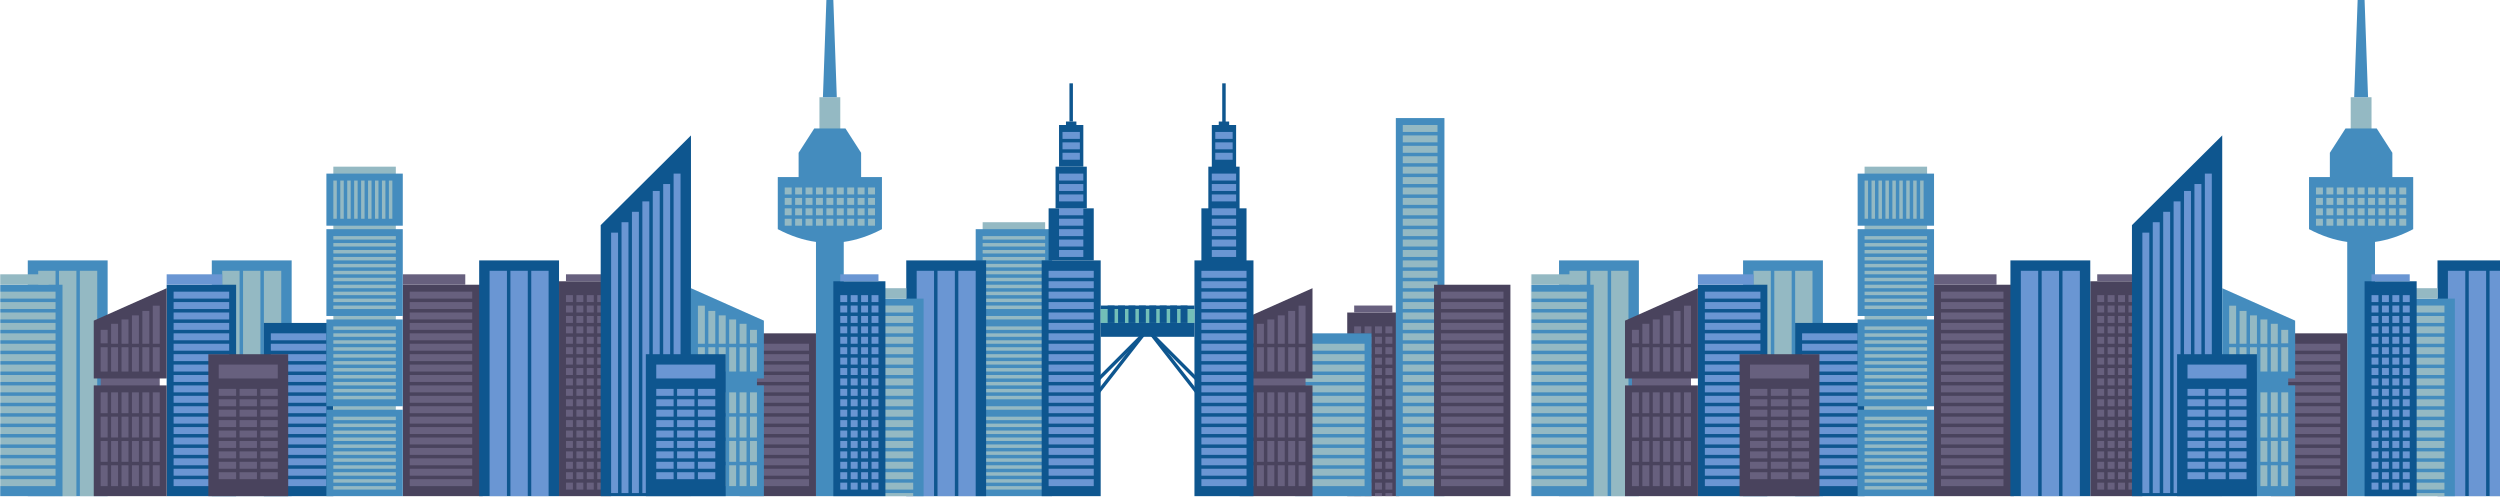 <?xml version="1.0" encoding="UTF-8"?>
<svg width="1440px" height="286px" viewBox="0 0 1440 286" version="1.1" xmlns="http://www.w3.org/2000/svg" xmlns:xlink="http://www.w3.org/1999/xlink">
    <!-- Generator: Sketch 46.1 (44463) - http://www.bohemiancoding.com/sketch -->
    <title>房子</title>
    <desc>Created with Sketch.</desc>
    <defs>
        <rect id="path-1" x="0" y="0" width="876" height="296"></rect>
        <rect id="path-3" x="0" y="0" width="876" height="296"></rect>
    </defs>
    <g id="切图" stroke="none" stroke-width="1" fill="none" fill-rule="evenodd">
        <g id="首页" transform="translate(0, -434)">
            <g id="Group-43" transform="translate(0, 424)">
                <g id="Group-3-+-Group-7-Copy-+-Group-7-Copy-2-+-Group-8-+-Group-8-Copy-+-Group-13-Copy-+-Group-8-Copy-3-+-Group-8-Copy-5-+-Group-13-Copy-2-+-Group-8-Copy-6-+-Group-8-Copy-2-+-Group-4-+-Group-6-+-Group-5-+-Group-5-Copy-+-Group-7-+-Group-7-Copy-3-+-Group-8-Copy-4-+-Group-9-+-Group-9-Copy-2-+-Group-9-Copy-+-Group-6-Copy-+-Group-12-+-Group-13-+-Group-14-+-Group-8-Copy-7-Mask">
                    <mask id="mask-2" fill="white">
                        <use xlink:href="#path-1"></use>
                    </mask>
                    <g id="Mask"></g>
                    <g id="Group-3" mask="url(#mask-2)">
                        <g transform="translate(448, 10)">
                            <rect id="Rectangle-8" fill="#94B9C3" x="24" y="56" width="12" height="24"></rect>
                            <path d="M22,139.346 C14.667,138.315 7.333,135.867 0,132 L0,102 L12,102 L12,88 L21,74 L30,74 L39,74 L48,88 L48,102 L60,102 L60,132 C52.667,135.867 45.333,138.315 38,139.346 L38,286 L22,286 L22,139.346 Z M28,0 L32,0 L34,56 L26,56 L28,0 Z" id="Combined-Shape" fill="#448CBE"></path>
                            <path d="M4,108 L8,108 L8,112 L4,112 L4,108 Z M4,114 L8,114 L8,118 L4,118 L4,114 Z M4,120 L8,120 L8,124 L4,124 L4,120 Z M4,126 L8,126 L8,130 L4,130 L4,126 Z M10,108 L14,108 L14,112 L10,112 L10,108 Z M10,114 L14,114 L14,118 L10,118 L10,114 Z M10,120 L14,120 L14,124 L10,124 L10,120 Z M10,126 L14,126 L14,130 L10,130 L10,126 Z M16,108 L20,108 L20,112 L16,112 L16,108 Z M16,114 L20,114 L20,118 L16,118 L16,114 Z M16,120 L20,120 L20,124 L16,124 L16,120 Z M16,126 L20,126 L20,130 L16,130 L16,126 Z M22,108 L26,108 L26,112 L22,112 L22,108 Z M22,114 L26,114 L26,118 L22,118 L22,114 Z M22,120 L26,120 L26,124 L22,124 L22,120 Z M22,126 L26,126 L26,130 L22,130 L22,126 Z M28,108 L32,108 L32,112 L28,112 L28,108 Z M28,114 L32,114 L32,118 L28,118 L28,114 Z M28,120 L32,120 L32,124 L28,124 L28,120 Z M28,126 L32,126 L32,130 L28,130 L28,126 Z M34,108 L38,108 L38,112 L34,112 L34,108 Z M34,114 L38,114 L38,118 L34,118 L34,114 Z M34,120 L38,120 L38,124 L34,124 L34,120 Z M34,126 L38,126 L38,130 L34,130 L34,126 Z M40,108 L44,108 L44,112 L40,112 L40,108 Z M40,114 L44,114 L44,118 L40,118 L40,114 Z M40,120 L44,120 L44,124 L40,124 L40,120 Z M40,126 L44,126 L44,130 L40,130 L40,126 Z M46,108 L50,108 L50,112 L46,112 L46,108 Z M46,114 L50,114 L50,118 L46,118 L46,114 Z M46,120 L50,120 L50,124 L46,124 L46,120 Z M46,126 L50,126 L50,130 L46,130 L46,126 Z M52,108 L56,108 L56,112 L52,112 L52,108 Z M52,114 L56,114 L56,118 L52,118 L52,114 Z M52,120 L56,120 L56,124 L52,124 L52,120 Z M52,126 L56,126 L56,130 L52,130 L52,126 Z" id="Combined-Shape" fill="#94B9C3"></path>
                        </g>
                    </g>
                    <g id="Group-7-Copy" mask="url(#mask-2)">
                        <g transform="translate(122, 160)">
                            <rect id="Rectangle-20" fill="#448CBE" x="0" y="0" width="46" height="136"></rect>
                            <path d="M6,6 L16,6 L16,136 L6,136 L6,6 Z M18,6 L28,6 L28,136 L18,136 L18,6 Z M30,6 L40,6 L40,136 L30,136 L30,6 Z" id="Combined-Shape" fill="#94B9C3"></path>
                        </g>
                    </g>
                    <g id="Group-7-Copy-2" mask="url(#mask-2)">
                        <g transform="translate(16, 160)">
                            <rect id="Rectangle-20" fill="#448CBE" x="0" y="0" width="46" height="136"></rect>
                            <path d="M6,6 L16,6 L16,136 L6,136 L6,6 Z M18,6 L28,6 L28,136 L18,136 L18,6 Z M30,6 L40,6 L40,136 L30,136 L30,6 Z" id="Combined-Shape" fill="#94B9C3"></path>
                        </g>
                    </g>
                    <g id="Group-8" mask="url(#mask-2)">
                        <g transform="translate(152, 196)">
                            <rect id="Rectangle-22" fill="#0E568F" x="0" y="0" width="40" height="100"></rect>
                            <path d="M4,6 L36,6 L36,10 L4,10 L4,6 Z M4,12 L36,12 L36,16 L4,16 L4,12 Z M4,18 L36,18 L36,22 L4,22 L4,18 Z M4,24 L36,24 L36,28 L4,28 L4,24 Z M4,30 L36,30 L36,34 L4,34 L4,30 Z M4,36 L36,36 L36,40 L4,40 L4,36 Z M4,42 L36,42 L36,46 L4,46 L4,42 Z M4,48 L36,48 L36,52 L4,52 L4,48 Z M4,54 L36,54 L36,58 L4,58 L4,54 Z M4,60 L36,60 L36,64 L4,64 L4,60 Z M4,66 L36,66 L36,70 L4,70 L4,66 Z M4,72 L36,72 L36,76 L4,76 L4,72 Z M4,78 L36,78 L36,82 L4,82 L4,78 Z M4,84 L36,84 L36,88 L4,88 L4,84 Z M4,90 L36,90 L36,94 L4,94 L4,90 Z" id="Combined-Shape" fill="#6A96D3"></path>
                        </g>
                    </g>
                    <g id="Group-8-Copy" mask="url(#mask-2)">
                        <g transform="translate(96, 168)">
                            <rect id="Rectangle-22" fill="#0E568F" x="0" y="6" width="40" height="122"></rect>
                            <path d="M0,0 L32,0 L32,6 L0,6 L0,0 Z M4,34 L36,34 L36,38 L4,38 L4,34 Z M4,28 L36,28 L36,32 L4,32 L4,28 Z M4,22 L36,22 L36,26 L4,26 L4,22 Z M4,16 L36,16 L36,20 L4,20 L4,16 Z M4,10 L36,10 L36,14 L4,14 L4,10 Z M4,40 L36,40 L36,44 L4,44 L4,40 Z M4,46 L36,46 L36,50 L4,50 L4,46 Z M4,52 L36,52 L36,56 L4,56 L4,52 Z M4,58 L36,58 L36,62 L4,62 L4,58 Z M4,64 L36,64 L36,68 L4,68 L4,64 Z M4,70 L36,70 L36,74 L4,74 L4,70 Z M4,76 L36,76 L36,80 L4,80 L4,76 Z M4,82 L36,82 L36,86 L4,86 L4,82 Z M4,88 L36,88 L36,92 L4,92 L4,88 Z M4,94 L36,94 L36,98 L4,98 L4,94 Z M4,100 L36,100 L36,104 L4,104 L4,100 Z M4,106 L36,106 L36,110 L4,110 L4,106 Z M4,112 L36,112 L36,116 L4,116 L4,112 Z M4,118 L36,118 L36,122 L4,122 L4,118 Z" id="Combined-Shape" fill="#6A96D3"></path>
                        </g>
                    </g>
                    <g id="Group-13-Copy" mask="url(#mask-2)">
                        <g transform="translate(322, 168)">
                            <rect id="Rectangle-37" fill="#49435D" x="0" y="4" width="30" height="124"></rect>
                            <rect id="Rectangle-39" fill="#67607E" x="4" y="0" width="22" height="4"></rect>
                            <path d="M4,12 L8,12 L8,16 L4,16 L4,12 Z M4,24 L8,24 L8,28 L4,28 L4,24 Z M4,36 L8,36 L8,40 L4,40 L4,36 Z M4,18 L8,18 L8,22 L4,22 L4,18 Z M4,30 L8,30 L8,34 L4,34 L4,30 Z M4,42 L8,42 L8,46 L4,46 L4,42 Z M10,12 L14,12 L14,16 L10,16 L10,12 Z M10,24 L14,24 L14,28 L10,28 L10,24 Z M10,36 L14,36 L14,40 L10,40 L10,36 Z M10,18 L14,18 L14,22 L10,22 L10,18 Z M10,30 L14,30 L14,34 L10,34 L10,30 Z M10,42 L14,42 L14,46 L10,46 L10,42 Z M16,12 L20,12 L20,16 L16,16 L16,12 Z M16,24 L20,24 L20,28 L16,28 L16,24 Z M16,36 L20,36 L20,40 L16,40 L16,36 Z M16,18 L20,18 L20,22 L16,22 L16,18 Z M16,30 L20,30 L20,34 L16,34 L16,30 Z M16,42 L20,42 L20,46 L16,46 L16,42 Z M22,12 L26,12 L26,16 L22,16 L22,12 Z M22,24 L26,24 L26,28 L22,28 L22,24 Z M22,36 L26,36 L26,40 L22,40 L22,36 Z M22,18 L26,18 L26,22 L22,22 L22,18 Z M22,30 L26,30 L26,34 L22,34 L22,30 Z M22,42 L26,42 L26,46 L22,46 L22,42 Z M4,48 L8,48 L8,52 L4,52 L4,48 Z M4,54 L8,54 L8,58 L4,58 L4,54 Z M10,48 L14,48 L14,52 L10,52 L10,48 Z M10,54 L14,54 L14,58 L10,58 L10,54 Z M16,48 L20,48 L20,52 L16,52 L16,48 Z M16,54 L20,54 L20,58 L16,58 L16,54 Z M22,48 L26,48 L26,52 L22,52 L22,48 Z M22,54 L26,54 L26,58 L22,58 L22,54 Z M4,60 L8,60 L8,64 L4,64 L4,60 Z M4,66 L8,66 L8,70 L4,70 L4,66 Z M10,60 L14,60 L14,64 L10,64 L10,60 Z M10,66 L14,66 L14,70 L10,70 L10,66 Z M16,60 L20,60 L20,64 L16,64 L16,60 Z M16,66 L20,66 L20,70 L16,70 L16,66 Z M22,60 L26,60 L26,64 L22,64 L22,60 Z M22,66 L26,66 L26,70 L22,70 L22,66 Z M4,72 L8,72 L8,76 L4,76 L4,72 Z M4,78 L8,78 L8,82 L4,82 L4,78 Z M10,72 L14,72 L14,76 L10,76 L10,72 Z M10,78 L14,78 L14,82 L10,82 L10,78 Z M16,72 L20,72 L20,76 L16,76 L16,72 Z M16,78 L20,78 L20,82 L16,82 L16,78 Z M22,72 L26,72 L26,76 L22,76 L22,72 Z M22,78 L26,78 L26,82 L22,82 L22,78 Z M4,84 L8,84 L8,88 L4,88 L4,84 Z M4,90 L8,90 L8,94 L4,94 L4,90 Z M10,84 L14,84 L14,88 L10,88 L10,84 Z M10,90 L14,90 L14,94 L10,94 L10,90 Z M16,84 L20,84 L20,88 L16,88 L16,84 Z M16,90 L20,90 L20,94 L16,94 L16,90 Z M22,84 L26,84 L26,88 L22,88 L22,84 Z M22,90 L26,90 L26,94 L22,94 L22,90 Z M4,96 L8,96 L8,100 L4,100 L4,96 Z M4,102 L8,102 L8,106 L4,106 L4,102 Z M10,96 L14,96 L14,100 L10,100 L10,96 Z M10,102 L14,102 L14,106 L10,106 L10,102 Z M16,96 L20,96 L20,100 L16,100 L16,96 Z M16,102 L20,102 L20,106 L16,106 L16,102 Z M22,96 L26,96 L26,100 L22,100 L22,96 Z M22,102 L26,102 L26,106 L22,106 L22,102 Z M4,108 L8,108 L8,112 L4,112 L4,108 Z M4,114 L8,114 L8,118 L4,118 L4,114 Z M4,120 L8,120 L8,124 L4,124 L4,120 Z M10,108 L14,108 L14,112 L10,112 L10,108 Z M10,114 L14,114 L14,118 L10,118 L10,114 Z M10,120 L14,120 L14,124 L10,124 L10,120 Z M16,108 L20,108 L20,112 L16,112 L16,108 Z M16,114 L20,114 L20,118 L16,118 L16,114 Z M16,120 L20,120 L20,124 L16,124 L16,120 Z M22,108 L26,108 L26,112 L22,112 L22,108 Z M22,114 L26,114 L26,118 L22,118 L22,114 Z M22,120 L26,120 L26,124 L22,124 L22,120 Z" id="Combined-Shape" fill="#67607E"></path>
                        </g>
                    </g>
                    <g id="Group-8-Copy-3" mask="url(#mask-2)">
                        <g transform="translate(232, 168)">
                            <rect id="Rectangle-22" fill="#49435D" x="0" y="6" width="46" height="122"></rect>
                            <rect id="Rectangle-24" fill="#67607E" x="0" y="0" width="36" height="6"></rect>
                            <path d="M4,34 L40,34 L40,38 L4,38 L4,34 Z M4,28 L40,28 L40,32 L4,32 L4,28 Z M4,22 L40,22 L40,26 L4,26 L4,22 Z M4,16 L40,16 L40,20 L4,20 L4,16 Z M4,10 L40,10 L40,14 L4,14 L4,10 Z M4,40 L40,40 L40,44 L4,44 L4,40 Z M4,46 L40,46 L40,50 L4,50 L4,46 Z M4,52 L40,52 L40,56 L4,56 L4,52 Z M4,58 L40,58 L40,62 L4,62 L4,58 Z M4,64 L40,64 L40,68 L4,68 L4,64 Z M4,70 L40,70 L40,74 L4,74 L4,70 Z M4,76 L40,76 L40,80 L4,80 L4,76 Z M4,82 L40,82 L40,86 L4,86 L4,82 Z M4,88 L40,88 L40,92 L4,92 L4,88 Z M4,94 L40,94 L40,98 L4,98 L4,94 Z M4,100 L40,100 L40,104 L4,104 L4,100 Z M4,106 L40,106 L40,110 L4,110 L4,106 Z M4,112 L40,112 L40,116 L4,116 L4,112 Z M4,118 L40,118 L40,122 L4,122 L4,118 Z" id="Combined-Shape" fill="#67607E"></path>
                        </g>
                    </g>
                    <g id="Group-8-Copy-5" mask="url(#mask-2)">
                        <g transform="translate(426, 202)">
                            <rect id="Rectangle-22" fill="#49435D" x="0" y="0" width="44" height="94"></rect>
                            <path d="M4,6 L40,6 L40,10 L4,10 L4,6 Z M4,12 L40,12 L40,16 L4,16 L4,12 Z M4,18 L40,18 L40,22 L4,22 L4,18 Z M4,24 L40,24 L40,28 L4,28 L4,24 Z M4,30 L40,30 L40,34 L4,34 L4,30 Z M4,36 L40,36 L40,40 L4,40 L4,36 Z M4,42 L40,42 L40,46 L4,46 L4,42 Z M4,48 L40,48 L40,52 L4,52 L4,48 Z M4,54 L40,54 L40,58 L4,58 L4,54 Z M4,60 L40,60 L40,64 L4,64 L4,60 Z M4,66 L40,66 L40,70 L4,70 L4,66 Z M4,72 L40,72 L40,76 L4,76 L4,72 Z M4,78 L40,78 L40,82 L4,82 L4,78 Z M4,84 L40,84 L40,88 L4,88 L4,84 Z" id="Combined-Shape" fill="#67607E"></path>
                        </g>
                    </g>
                    <g id="Group-13-Copy-2" mask="url(#mask-2)">
                        <g transform="translate(776, 186)">
                            <rect id="Rectangle-37" fill="#49435D" x="0" y="4" width="30" height="124"></rect>
                            <path d="M4,0 L26,0 L26,4 L4,4 L4,0 Z M4,12 L8,12 L8,16 L4,16 L4,12 Z M4,24 L8,24 L8,28 L4,28 L4,24 Z M4,36 L8,36 L8,40 L4,40 L4,36 Z M4,18 L8,18 L8,22 L4,22 L4,18 Z M4,30 L8,30 L8,34 L4,34 L4,30 Z M4,42 L8,42 L8,46 L4,46 L4,42 Z M10,12 L14,12 L14,16 L10,16 L10,12 Z M10,24 L14,24 L14,28 L10,28 L10,24 Z M10,36 L14,36 L14,40 L10,40 L10,36 Z M10,18 L14,18 L14,22 L10,22 L10,18 Z M10,30 L14,30 L14,34 L10,34 L10,30 Z M10,42 L14,42 L14,46 L10,46 L10,42 Z M16,12 L20,12 L20,16 L16,16 L16,12 Z M16,24 L20,24 L20,28 L16,28 L16,24 Z M16,36 L20,36 L20,40 L16,40 L16,36 Z M16,18 L20,18 L20,22 L16,22 L16,18 Z M16,30 L20,30 L20,34 L16,34 L16,30 Z M16,42 L20,42 L20,46 L16,46 L16,42 Z M22,12 L26,12 L26,16 L22,16 L22,12 Z M22,24 L26,24 L26,28 L22,28 L22,24 Z M22,36 L26,36 L26,40 L22,40 L22,36 Z M22,18 L26,18 L26,22 L22,22 L22,18 Z M22,30 L26,30 L26,34 L22,34 L22,30 Z M22,42 L26,42 L26,46 L22,46 L22,42 Z M4,48 L8,48 L8,52 L4,52 L4,48 Z M4,54 L8,54 L8,58 L4,58 L4,54 Z M10,48 L14,48 L14,52 L10,52 L10,48 Z M10,54 L14,54 L14,58 L10,58 L10,54 Z M16,48 L20,48 L20,52 L16,52 L16,48 Z M16,54 L20,54 L20,58 L16,58 L16,54 Z M22,48 L26,48 L26,52 L22,52 L22,48 Z M22,54 L26,54 L26,58 L22,58 L22,54 Z M4,60 L8,60 L8,64 L4,64 L4,60 Z M4,66 L8,66 L8,70 L4,70 L4,66 Z M10,60 L14,60 L14,64 L10,64 L10,60 Z M10,66 L14,66 L14,70 L10,70 L10,66 Z M16,60 L20,60 L20,64 L16,64 L16,60 Z M16,66 L20,66 L20,70 L16,70 L16,66 Z M22,60 L26,60 L26,64 L22,64 L22,60 Z M22,66 L26,66 L26,70 L22,70 L22,66 Z M4,72 L8,72 L8,76 L4,76 L4,72 Z M4,78 L8,78 L8,82 L4,82 L4,78 Z M10,72 L14,72 L14,76 L10,76 L10,72 Z M10,78 L14,78 L14,82 L10,82 L10,78 Z M16,72 L20,72 L20,76 L16,76 L16,72 Z M16,78 L20,78 L20,82 L16,82 L16,78 Z M22,72 L26,72 L26,76 L22,76 L22,72 Z M22,78 L26,78 L26,82 L22,82 L22,78 Z M4,84 L8,84 L8,88 L4,88 L4,84 Z M4,90 L8,90 L8,94 L4,94 L4,90 Z M10,84 L14,84 L14,88 L10,88 L10,84 Z M10,90 L14,90 L14,94 L10,94 L10,90 Z M16,84 L20,84 L20,88 L16,88 L16,84 Z M16,90 L20,90 L20,94 L16,94 L16,90 Z M22,84 L26,84 L26,88 L22,88 L22,84 Z M22,90 L26,90 L26,94 L22,94 L22,90 Z M4,96 L8,96 L8,100 L4,100 L4,96 Z M4,102 L8,102 L8,106 L4,106 L4,102 Z M10,96 L14,96 L14,100 L10,100 L10,96 Z M10,102 L14,102 L14,106 L10,106 L10,102 Z M16,96 L20,96 L20,100 L16,100 L16,96 Z M16,102 L20,102 L20,106 L16,106 L16,102 Z M22,96 L26,96 L26,100 L22,100 L22,96 Z M22,102 L26,102 L26,106 L22,106 L22,102 Z M4,108 L8,108 L8,112 L4,112 L4,108 Z M4,114 L8,114 L8,118 L4,118 L4,114 Z M4,120 L8,120 L8,124 L4,124 L4,120 Z M10,108 L14,108 L14,112 L10,112 L10,108 Z M10,114 L14,114 L14,118 L10,118 L10,114 Z M10,120 L14,120 L14,124 L10,124 L10,120 Z M16,108 L20,108 L20,112 L16,112 L16,108 Z M16,114 L20,114 L20,118 L16,118 L16,114 Z M16,120 L20,120 L20,124 L16,124 L16,120 Z M22,108 L26,108 L26,112 L22,112 L22,108 Z M22,114 L26,114 L26,118 L22,118 L22,114 Z M22,120 L26,120 L26,124 L22,124 L22,120 Z" id="Combined-Shape" fill="#67607E"></path>
                        </g>
                    </g>
                    <g id="Group-8-Copy-6" mask="url(#mask-2)">
                        <g transform="translate(746, 202)">
                            <rect id="Rectangle-22" fill="#448CBE" x="0" y="0" width="44" height="94"></rect>
                            <path d="M4,6 L40,6 L40,10 L4,10 L4,6 Z M4,12 L40,12 L40,16 L4,16 L4,12 Z M4,18 L40,18 L40,22 L4,22 L4,18 Z M4,24 L40,24 L40,28 L4,28 L4,24 Z M4,30 L40,30 L40,34 L4,34 L4,30 Z M4,36 L40,36 L40,40 L4,40 L4,36 Z M4,42 L40,42 L40,46 L4,46 L4,42 Z M4,48 L40,48 L40,52 L4,52 L4,48 Z M4,54 L40,54 L40,58 L4,58 L4,54 Z M4,60 L40,60 L40,64 L4,64 L4,60 Z M4,66 L40,66 L40,70 L4,70 L4,66 Z M4,72 L40,72 L40,76 L4,76 L4,72 Z M4,78 L40,78 L40,82 L4,82 L4,78 Z M4,84 L40,84 L40,88 L4,88 L4,84 Z" id="Combined-Shape" fill="#94B9C3"></path>
                        </g>
                    </g>
                    <g id="Group-8-Copy-2" mask="url(#mask-2)">
                        <g transform="translate(-4, 168)">
                            <rect id="Rectangle-22" fill="#448CBE" x="0" y="6" width="40" height="122"></rect>
                            <path d="M0,0 L32,0 L32,6 L0,6 L0,0 Z M4,34 L36,34 L36,38 L4,38 L4,34 Z M4,28 L36,28 L36,32 L4,32 L4,28 Z M4,22 L36,22 L36,26 L4,26 L4,22 Z M4,16 L36,16 L36,20 L4,20 L4,16 Z M4,10 L36,10 L36,14 L4,14 L4,10 Z M4,40 L36,40 L36,44 L4,44 L4,40 Z M4,46 L36,46 L36,50 L4,50 L4,46 Z M4,52 L36,52 L36,56 L4,56 L4,52 Z M4,58 L36,58 L36,62 L4,62 L4,58 Z M4,64 L36,64 L36,68 L4,68 L4,64 Z M4,70 L36,70 L36,74 L4,74 L4,70 Z M4,76 L36,76 L36,80 L4,80 L4,76 Z M4,82 L36,82 L36,86 L4,86 L4,82 Z M4,88 L36,88 L36,92 L4,92 L4,88 Z M4,94 L36,94 L36,98 L4,98 L4,94 Z M4,100 L36,100 L36,104 L4,104 L4,100 Z M4,106 L36,106 L36,110 L4,110 L4,106 Z M4,112 L36,112 L36,116 L4,116 L4,112 Z M4,118 L36,118 L36,122 L4,122 L4,118 Z" id="Combined-Shape" fill="#94B9C3"></path>
                        </g>
                    </g>
                    <g id="Group-4" mask="url(#mask-2)">
                        <g transform="translate(346, 88)">
                            <polygon id="Rectangle-11" fill="#0E568F" points="0 51.682 52 0 52 208 0 208"></polygon>
                            <path d="M6,56 L10,56 L10,206 L6,206 L6,56 Z M12,50 L16,50 L16,206 L12,206 L12,50 Z M18,44 L22,44 L22,206 L18,206 L18,44 Z M24,38 L28,38 L28,206 L24,206 L24,38 Z M30,32 L34,32 L34,206 L30,206 L30,32 Z M36,28 L40,28 L40,206 L36,206 L36,28 Z M42,22 L46,22 L46,206 L42,206 L42,22 Z" id="Combined-Shape" fill="#6A96D3"></path>
                        </g>
                    </g>
                    <g id="Group-6" mask="url(#mask-2)">
                        <g transform="translate(120, 214)">
                            <rect id="Rectangle-17" fill="#49435D" x="0" y="0" width="46" height="82"></rect>
                            <path d="M6,6 L40,6 L40,14 L6,14 L6,6 Z M6,20 L16,20 L16,24 L6,24 L6,20 Z M6,26 L16,26 L16,30 L6,30 L6,26 Z M6,32 L16,32 L16,36 L6,36 L6,32 Z M18,20 L28,20 L28,24 L18,24 L18,20 Z M18,26 L28,26 L28,30 L18,30 L18,26 Z M18,32 L28,32 L28,36 L18,36 L18,32 Z M30,20 L40,20 L40,24 L30,24 L30,20 Z M30,26 L40,26 L40,30 L30,30 L30,26 Z M30,32 L40,32 L40,36 L30,36 L30,32 Z M6,38 L16,38 L16,42 L6,42 L6,38 Z M18,38 L28,38 L28,42 L18,42 L18,38 Z M30,38 L40,38 L40,42 L30,42 L30,38 Z M6,44 L16,44 L16,48 L6,48 L6,44 Z M18,44 L28,44 L28,48 L18,48 L18,44 Z M30,44 L40,44 L40,48 L30,48 L30,44 Z M6,50 L16,50 L16,54 L6,54 L6,50 Z M18,50 L28,50 L28,54 L18,54 L18,50 Z M30,50 L40,50 L40,54 L30,54 L30,50 Z M6,56 L16,56 L16,60 L6,60 L6,56 Z M18,56 L28,56 L28,60 L18,60 L18,56 Z M30,56 L40,56 L40,60 L30,60 L30,56 Z M6,62 L16,62 L16,66 L6,66 L6,62 Z M18,62 L28,62 L28,66 L18,66 L18,62 Z M30,62 L40,62 L40,66 L30,66 L30,62 Z M6,68 L16,68 L16,72 L6,72 L6,68 Z M18,68 L28,68 L28,72 L18,72 L18,68 Z M30,68 L40,68 L40,72 L30,72 L30,68 Z" id="Combined-Shape" fill="#67607E"></path>
                        </g>
                    </g>
                    <g id="Group-5" mask="url(#mask-2)">
                        <g transform="translate(188, 106)">
                            <rect id="Rectangle-15" fill="#94B9C3" x="4" y="0" width="36" height="184"></rect>
                            <rect id="Rectangle-14" fill="#448CBE" x="0" y="36" width="44" height="50"></rect>
                            <rect id="Rectangle-14-Copy-3" fill="#448CBE" x="0" y="4" width="44" height="30"></rect>
                            <rect id="Rectangle-14-Copy" fill="#448CBE" x="0" y="88" width="44" height="50"></rect>
                            <rect id="Rectangle-14-Copy-2" fill="#448CBE" x="0" y="140" width="44" height="50"></rect>
                            <path d="M4,8 L6,8 L6,30 L4,30 L4,8 Z M8,8 L10,8 L10,30 L8,30 L8,8 Z M12,8 L14,8 L14,30 L12,30 L12,8 Z M16,8 L18,8 L18,30 L16,30 L16,8 Z M20,8 L22,8 L22,30 L20,30 L20,8 Z M24,8 L26,8 L26,30 L24,30 L24,8 Z M28,8 L30,8 L30,30 L28,30 L28,8 Z M32,8 L34,8 L34,30 L32,30 L32,8 Z M36,8 L38,8 L38,30 L36,30 L36,8 Z" id="Combined-Shape" fill="#94B9C3"></path>
                            <path d="M4,44 L40,44 L40,46 L4,46 L4,44 Z M4,48 L40,48 L40,50 L4,50 L4,48 Z M4,52 L40,52 L40,54 L4,54 L4,52 Z M4,56 L40,56 L40,58 L4,58 L4,56 Z M4,60 L40,60 L40,62 L4,62 L4,60 Z M4,64 L40,64 L40,66 L4,66 L4,64 Z M4,68 L40,68 L40,70 L4,70 L4,68 Z M4,72 L40,72 L40,74 L4,74 L4,72 Z M4,76 L40,76 L40,78 L4,78 L4,76 Z M4,80 L40,80 L40,82 L4,82 L4,80 Z M4,40 L40,40 L40,42 L4,42 L4,40 Z" id="Combined-Shape" fill="#94B9C3"></path>
                            <path d="M4,96 L40,96 L40,98 L4,98 L4,96 Z M4,100 L40,100 L40,102 L4,102 L4,100 Z M4,104 L40,104 L40,106 L4,106 L4,104 Z M4,108 L40,108 L40,110 L4,110 L4,108 Z M4,112 L40,112 L40,114 L4,114 L4,112 Z M4,116 L40,116 L40,118 L4,118 L4,116 Z M4,120 L40,120 L40,122 L4,122 L4,120 Z M4,124 L40,124 L40,126 L4,126 L4,124 Z M4,128 L40,128 L40,130 L4,130 L4,128 Z M4,132 L40,132 L40,134 L4,134 L4,132 Z M4,92 L40,92 L40,94 L4,94 L4,92 Z" id="Combined-Shape-Copy" fill="#94B9C3"></path>
                            <path d="M4,148 L40,148 L40,150 L4,150 L4,148 Z M4,152 L40,152 L40,154 L4,154 L4,152 Z M4,156 L40,156 L40,158 L4,158 L4,156 Z M4,160 L40,160 L40,162 L4,162 L4,160 Z M4,164 L40,164 L40,166 L4,166 L4,164 Z M4,168 L40,168 L40,170 L4,170 L4,168 Z M4,172 L40,172 L40,174 L4,174 L4,172 Z M4,176 L40,176 L40,178 L4,178 L4,176 Z M4,180 L40,180 L40,182 L4,182 L4,180 Z M4,184 L40,184 L40,186 L4,186 L4,184 Z M4,144 L40,144 L40,146 L4,146 L4,144 Z" id="Combined-Shape-Copy-2" fill="#94B9C3"></path>
                        </g>
                    </g>
                    <g id="Group-5-Copy" mask="url(#mask-2)">
                        <g transform="translate(562, 138)">
                            <rect id="Rectangle-15" fill="#94B9C3" x="4" y="0" width="36" height="152"></rect>
                            <rect id="Rectangle-14" fill="#448CBE" x="0" y="4" width="44" height="50"></rect>
                            <rect id="Rectangle-14-Copy" fill="#448CBE" x="0" y="56" width="44" height="50"></rect>
                            <rect id="Rectangle-14-Copy-2" fill="#448CBE" x="0" y="108" width="44" height="50"></rect>
                            <path d="M4,12 L40,12 L40,14 L4,14 L4,12 Z M4,16 L40,16 L40,18 L4,18 L4,16 Z M4,20 L40,20 L40,22 L4,22 L4,20 Z M4,24 L40,24 L40,26 L4,26 L4,24 Z M4,28 L40,28 L40,30 L4,30 L4,28 Z M4,32 L40,32 L40,34 L4,34 L4,32 Z M4,36 L40,36 L40,38 L4,38 L4,36 Z M4,40 L40,40 L40,42 L4,42 L4,40 Z M4,44 L40,44 L40,46 L4,46 L4,44 Z M4,48 L40,48 L40,50 L4,50 L4,48 Z M4,8 L40,8 L40,10 L4,10 L4,8 Z" id="Combined-Shape" fill="#94B9C3"></path>
                            <path d="M4,64 L40,64 L40,66 L4,66 L4,64 Z M4,68 L40,68 L40,70 L4,70 L4,68 Z M4,72 L40,72 L40,74 L4,74 L4,72 Z M4,76 L40,76 L40,78 L4,78 L4,76 Z M4,80 L40,80 L40,82 L4,82 L4,80 Z M4,84 L40,84 L40,86 L4,86 L4,84 Z M4,88 L40,88 L40,90 L4,90 L4,88 Z M4,92 L40,92 L40,94 L4,94 L4,92 Z M4,96 L40,96 L40,98 L4,98 L4,96 Z M4,100 L40,100 L40,102 L4,102 L4,100 Z M4,60 L40,60 L40,62 L4,62 L4,60 Z" id="Combined-Shape-Copy" fill="#94B9C3"></path>
                            <path d="M4,116 L40,116 L40,118 L4,118 L4,116 Z M4,120 L40,120 L40,122 L4,122 L4,120 Z M4,124 L40,124 L40,126 L4,126 L4,124 Z M4,128 L40,128 L40,130 L4,130 L4,128 Z M4,132 L40,132 L40,134 L4,134 L4,132 Z M4,136 L40,136 L40,138 L4,138 L4,136 Z M4,140 L40,140 L40,142 L4,142 L4,140 Z M4,144 L40,144 L40,146 L4,146 L4,144 Z M4,148 L40,148 L40,150 L4,150 L4,148 Z M4,152 L40,152 L40,154 L4,154 L4,152 Z M4,112 L40,112 L40,114 L4,114 L4,112 Z" id="Combined-Shape-Copy-2" fill="#94B9C3"></path>
                        </g>
                    </g>
                    <g id="Group-7" mask="url(#mask-2)">
                        <g transform="translate(276, 160)">
                            <rect id="Rectangle-20" fill="#0E568F" x="0" y="0" width="46" height="136"></rect>
                            <rect id="Rectangle-21" fill="#6A96D3" x="6" y="6" width="10" height="130"></rect>
                            <rect id="Rectangle-21-Copy" fill="#6A96D3" x="18" y="6" width="10" height="130"></rect>
                            <rect id="Rectangle-21-Copy-2" fill="#6A96D3" x="30" y="6" width="10" height="130"></rect>
                        </g>
                    </g>
                    <g id="Group-7-Copy-3" mask="url(#mask-2)">
                        <g transform="translate(522, 160)">
                            <rect id="Rectangle-20" fill="#0E568F" x="0" y="0" width="46" height="136"></rect>
                            <rect id="Rectangle-21" fill="#6A96D3" x="6" y="6" width="10" height="130"></rect>
                            <rect id="Rectangle-21-Copy" fill="#6A96D3" x="18" y="6" width="10" height="130"></rect>
                            <rect id="Rectangle-21-Copy-2" fill="#6A96D3" x="30" y="6" width="10" height="130"></rect>
                        </g>
                    </g>
                    <g id="Group-8-Copy-4" mask="url(#mask-2)">
                        <g transform="translate(486, 176)">
                            <rect id="Rectangle-22" fill="#448CBE" x="0" y="6" width="46" height="122"></rect>
                            <rect id="Rectangle-24" fill="#94B9C3" x="0" y="0" width="36" height="6"></rect>
                            <path d="M4,34 L40,34 L40,38 L4,38 L4,34 Z M4,28 L40,28 L40,32 L4,32 L4,28 Z M4,22 L40,22 L40,26 L4,26 L4,22 Z M4,16 L40,16 L40,20 L4,20 L4,16 Z M4,10 L40,10 L40,14 L4,14 L4,10 Z M4,40 L40,40 L40,44 L4,44 L4,40 Z M4,46 L40,46 L40,50 L4,50 L4,46 Z M4,52 L40,52 L40,56 L4,56 L4,52 Z M4,58 L40,58 L40,62 L4,62 L4,58 Z M4,64 L40,64 L40,68 L4,68 L4,64 Z M4,70 L40,70 L40,74 L4,74 L4,70 Z M4,76 L40,76 L40,80 L4,80 L4,76 Z M4,82 L40,82 L40,86 L4,86 L4,82 Z M4,88 L40,88 L40,92 L4,92 L4,88 Z M4,94 L40,94 L40,98 L4,98 L4,94 Z M4,100 L40,100 L40,104 L4,104 L4,100 Z M4,106 L40,106 L40,110 L4,110 L4,106 Z M4,112 L40,112 L40,116 L4,116 L4,112 Z M4,118 L40,118 L40,122 L4,122 L4,118 Z" id="Combined-Shape" fill="#94B9C3"></path>
                        </g>
                    </g>
                    <g id="Group-9" mask="url(#mask-2)">
                        <g transform="translate(54, 176)">
                            <rect id="Rectangle-29" fill="#67607E" x="4" y="48" width="34" height="18"></rect>
                            <polygon id="Rectangle-25" fill="#49435D" points="0 18.684 42 0 42 52 0 52"></polygon>
                            <rect id="Rectangle-27" fill="#49435D" x="0" y="56" width="42" height="64"></rect>
                            <path d="M4,60 L8,60 L8,72 L4,72 L4,60 Z M4,74 L8,74 L8,86 L4,86 L4,74 Z M10,60 L14,60 L14,72 L10,72 L10,60 Z M10,74 L14,74 L14,86 L10,86 L10,74 Z M16,60 L20,60 L20,72 L16,72 L16,60 Z M16,74 L20,74 L20,86 L16,86 L16,74 Z M22,60 L26,60 L26,72 L22,72 L22,60 Z M22,74 L26,74 L26,86 L22,86 L22,74 Z M28,60 L32,60 L32,72 L28,72 L28,60 Z M28,74 L32,74 L32,86 L28,86 L28,74 Z M34,60 L38,60 L38,72 L34,72 L34,60 Z M34,74 L38,74 L38,86 L34,86 L34,74 Z M4,88 L8,88 L8,100 L4,100 L4,88 Z M10,88 L14,88 L14,100 L10,100 L10,88 Z M16,88 L20,88 L20,100 L16,100 L16,88 Z M22,88 L26,88 L26,100 L22,100 L22,88 Z M28,88 L32,88 L32,100 L28,100 L28,88 Z M34,88 L38,88 L38,100 L34,100 L34,88 Z M4,102 L8,102 L8,114 L4,114 L4,102 Z M10,102 L14,102 L14,114 L10,114 L10,102 Z M16,102 L20,102 L20,114 L16,114 L16,102 Z M22,102 L26,102 L26,114 L22,114 L22,102 Z M28,102 L32,102 L32,114 L28,114 L28,102 Z M34,102 L38,102 L38,114 L34,114 L34,102 Z M4,24 L8,24 L8,31.755 L4,31.755 L4,24 Z M4,34 L8,34 L8,48 L4,48 L4,34 Z M10,34 L14,34 L14,48 L10,48 L10,34 Z M16,34 L20,34 L20,48 L16,48 L16,34 Z M22,34 L26,34 L26,48 L22,48 L22,34 Z M28,34 L32,34 L32,48 L28,48 L28,34 Z M34,34 L38,34 L38,48 L34,48 L34,34 Z M10,20.51 L14,20.51 L14,32 L10,32 L10,20.51 Z M16,18 L20,18 L20,32 L16,32 L16,18 Z M22,15.657 L26,15.657 L26,32 L22,32 L22,15.657 Z M28,13.088 L32,13.088 L32,32 L28,32 L28,13.088 Z M34,10.076 L38,10.076 L38,32 L34,32 L34,10.076 Z" id="Combined-Shape" fill="#67607E"></path>
                        </g>
                    </g>
                    <g id="Group-9-Copy-2" mask="url(#mask-2)">
                        <g transform="translate(714, 176)">
                            <rect id="Rectangle-29" fill="#67607E" x="4" y="48" width="34" height="18"></rect>
                            <polygon id="Rectangle-25" fill="#49435D" points="0 18.684 42 0 42 52 0 52"></polygon>
                            <rect id="Rectangle-27" fill="#49435D" x="0" y="56" width="42" height="64"></rect>
                            <path d="M4,60 L8,60 L8,72 L4,72 L4,60 Z M4,74 L8,74 L8,86 L4,86 L4,74 Z M10,60 L14,60 L14,72 L10,72 L10,60 Z M10,74 L14,74 L14,86 L10,86 L10,74 Z M16,60 L20,60 L20,72 L16,72 L16,60 Z M16,74 L20,74 L20,86 L16,86 L16,74 Z M22,60 L26,60 L26,72 L22,72 L22,60 Z M22,74 L26,74 L26,86 L22,86 L22,74 Z M28,60 L32,60 L32,72 L28,72 L28,60 Z M28,74 L32,74 L32,86 L28,86 L28,74 Z M34,60 L38,60 L38,72 L34,72 L34,60 Z M34,74 L38,74 L38,86 L34,86 L34,74 Z M4,88 L8,88 L8,100 L4,100 L4,88 Z M10,88 L14,88 L14,100 L10,100 L10,88 Z M16,88 L20,88 L20,100 L16,100 L16,88 Z M22,88 L26,88 L26,100 L22,100 L22,88 Z M28,88 L32,88 L32,100 L28,100 L28,88 Z M34,88 L38,88 L38,100 L34,100 L34,88 Z M4,102 L8,102 L8,114 L4,114 L4,102 Z M10,102 L14,102 L14,114 L10,114 L10,102 Z M16,102 L20,102 L20,114 L16,114 L16,102 Z M22,102 L26,102 L26,114 L22,114 L22,102 Z M28,102 L32,102 L32,114 L28,114 L28,102 Z M34,102 L38,102 L38,114 L34,114 L34,102 Z M4,24 L8,24 L8,31.755 L4,31.755 L4,24 Z M4,34 L8,34 L8,48 L4,48 L4,34 Z M10,34 L14,34 L14,48 L10,48 L10,34 Z M16,34 L20,34 L20,48 L16,48 L16,34 Z M22,34 L26,34 L26,48 L22,48 L22,34 Z M28,34 L32,34 L32,48 L28,48 L28,34 Z M34,34 L38,34 L38,48 L34,48 L34,34 Z M10,20.51 L14,20.51 L14,32 L10,32 L10,20.51 Z M16,18 L20,18 L20,32 L16,32 L16,18 Z M22,15.657 L26,15.657 L26,32 L22,32 L22,15.657 Z M28,13.088 L32,13.088 L32,32 L28,32 L28,13.088 Z M34,10.076 L38,10.076 L38,32 L34,32 L34,10.076 Z" id="Combined-Shape" fill="#67607E"></path>
                        </g>
                    </g>
                    <g id="Group-9-Copy" mask="url(#mask-2)">
                        <g transform="translate(419, 236) scale(-1, 1) translate(-419, -236) translate(398, 176)">
                            <rect id="Rectangle-29" fill="#448CBE" x="4" y="48" width="34" height="18"></rect>
                            <polygon id="Rectangle-25" fill="#448CBE" points="0 18.684 42 0 42 52 0 52"></polygon>
                            <rect id="Rectangle-27" fill="#448CBE" x="0" y="56" width="42" height="64"></rect>
                            <path d="M4,60 L8,60 L8,72 L4,72 L4,60 Z M4,74 L8,74 L8,86 L4,86 L4,74 Z M10,60 L14,60 L14,72 L10,72 L10,60 Z M10,74 L14,74 L14,86 L10,86 L10,74 Z M16,60 L20,60 L20,72 L16,72 L16,60 Z M16,74 L20,74 L20,86 L16,86 L16,74 Z M22,60 L26,60 L26,72 L22,72 L22,60 Z M22,74 L26,74 L26,86 L22,86 L22,74 Z M28,60 L32,60 L32,72 L28,72 L28,60 Z M28,74 L32,74 L32,86 L28,86 L28,74 Z M34,60 L38,60 L38,72 L34,72 L34,60 Z M34,74 L38,74 L38,86 L34,86 L34,74 Z M4,88 L8,88 L8,100 L4,100 L4,88 Z M10,88 L14,88 L14,100 L10,100 L10,88 Z M16,88 L20,88 L20,100 L16,100 L16,88 Z M22,88 L26,88 L26,100 L22,100 L22,88 Z M28,88 L32,88 L32,100 L28,100 L28,88 Z M34,88 L38,88 L38,100 L34,100 L34,88 Z M4,102 L8,102 L8,114 L4,114 L4,102 Z M10,102 L14,102 L14,114 L10,114 L10,102 Z M16,102 L20,102 L20,114 L16,114 L16,102 Z M22,102 L26,102 L26,114 L22,114 L22,102 Z M28,102 L32,102 L32,114 L28,114 L28,102 Z M34,102 L38,102 L38,114 L34,114 L34,102 Z M4,24 L8,24 L8,31.755 L4,31.755 L4,24 Z M4,34 L8,34 L8,48 L4,48 L4,34 Z M10,34 L14,34 L14,48 L10,48 L10,34 Z M16,34 L20,34 L20,48 L16,48 L16,34 Z M22,34 L26,34 L26,48 L22,48 L22,34 Z M28,34 L32,34 L32,48 L28,48 L28,34 Z M34,34 L38,34 L38,48 L34,48 L34,34 Z M10,20.51 L14,20.51 L14,32 L10,32 L10,20.51 Z M16,18 L20,18 L20,32 L16,32 L16,18 Z M22,15.657 L26,15.657 L26,32 L22,32 L22,15.657 Z M28,13.088 L32,13.088 L32,32 L28,32 L28,13.088 Z M34,10.076 L38,10.076 L38,32 L34,32 L34,10.076 Z" id="Combined-Shape" fill="#94B9C3"></path>
                        </g>
                    </g>
                    <g id="Group-6-Copy" mask="url(#mask-2)">
                        <g transform="translate(372, 214)">
                            <rect id="Rectangle-17" fill="#0E568F" x="0" y="0" width="46" height="82"></rect>
                            <path d="M6,6 L40,6 L40,14 L6,14 L6,6 Z M6,20 L16,20 L16,24 L6,24 L6,20 Z M6,26 L16,26 L16,30 L6,30 L6,26 Z M6,32 L16,32 L16,36 L6,36 L6,32 Z M18,20 L28,20 L28,24 L18,24 L18,20 Z M18,26 L28,26 L28,30 L18,30 L18,26 Z M18,32 L28,32 L28,36 L18,36 L18,32 Z M30,20 L40,20 L40,24 L30,24 L30,20 Z M30,26 L40,26 L40,30 L30,30 L30,26 Z M30,32 L40,32 L40,36 L30,36 L30,32 Z M6,38 L16,38 L16,42 L6,42 L6,38 Z M18,38 L28,38 L28,42 L18,42 L18,38 Z M30,38 L40,38 L40,42 L30,42 L30,38 Z M6,44 L16,44 L16,48 L6,48 L6,44 Z M18,44 L28,44 L28,48 L18,48 L18,44 Z M30,44 L40,44 L40,48 L30,48 L30,44 Z M6,50 L16,50 L16,54 L6,54 L6,50 Z M18,50 L28,50 L28,54 L18,54 L18,50 Z M30,50 L40,50 L40,54 L30,54 L30,50 Z M6,56 L16,56 L16,60 L6,60 L6,56 Z M18,56 L28,56 L28,60 L18,60 L18,56 Z M30,56 L40,56 L40,60 L30,60 L30,56 Z M6,62 L16,62 L16,66 L6,66 L6,62 Z M18,62 L28,62 L28,66 L18,66 L18,62 Z M30,62 L40,62 L40,66 L30,66 L30,62 Z M6,68 L16,68 L16,72 L6,72 L6,68 Z M18,68 L28,68 L28,72 L18,72 L18,68 Z M30,68 L40,68 L40,72 L30,72 L30,68 Z" id="Combined-Shape" fill="#6A96D3"></path>
                        </g>
                    </g>
                    <g id="Group-12" mask="url(#mask-2)">
                        <g transform="translate(600, 58)">
                            <g id="Group-10" stroke-width="1" fill="none">
                                <rect id="Rectangle-30" fill="#0E568F" x="10" y="24" width="14" height="24"></rect>
                                <rect id="Rectangle-30-Copy" fill="#0E568F" x="8" y="48" width="18" height="24"></rect>
                                <rect id="Rectangle-30-Copy-2" fill="#0E568F" x="4" y="72" width="26" height="30"></rect>
                                <rect id="Rectangle-30-Copy-3" fill="#0E568F" x="0" y="102" width="34" height="136"></rect>
                                <path d="M12,28 L22,28 L22,32 L12,32 L12,28 Z M12,34 L22,34 L22,38 L12,38 L12,34 Z M12,40 L22,40 L22,44 L12,44 L12,40 Z M10,52 L24,52 L24,56 L10,56 L10,52 Z M10,58 L24,58 L24,62 L10,62 L10,58 Z M10,64 L24,64 L24,68 L10,68 L10,64 Z M10,72 L24,72 L24,76 L10,76 L10,72 Z M10,78 L24,78 L24,82 L10,82 L10,78 Z M10,84 L24,84 L24,88 L10,88 L10,84 Z M10,90 L24,90 L24,94 L10,94 L10,90 Z M10,96 L24,96 L24,100 L10,100 L10,96 Z M4,108 L30,108 L30,112 L4,112 L4,108 Z M4,132 L30,132 L30,136 L4,136 L4,132 Z M4,156 L30,156 L30,160 L4,160 L4,156 Z M4,180 L30,180 L30,184 L4,184 L4,180 Z M4,204 L30,204 L30,208 L4,208 L4,204 Z M4,114 L30,114 L30,118 L4,118 L4,114 Z M4,138 L30,138 L30,142 L4,142 L4,138 Z M4,162 L30,162 L30,166 L4,166 L4,162 Z M4,186 L30,186 L30,190 L4,190 L4,186 Z M4,210 L30,210 L30,214 L4,214 L4,210 Z M4,120 L30,120 L30,124 L4,124 L4,120 Z M4,144 L30,144 L30,148 L4,148 L4,144 Z M4,168 L30,168 L30,172 L4,172 L4,168 Z M4,192 L30,192 L30,196 L4,196 L4,192 Z M4,216 L30,216 L30,220 L4,220 L4,216 Z M4,126 L30,126 L30,130 L4,130 L4,126 Z M4,150 L30,150 L30,154 L4,154 L4,150 Z M4,174 L30,174 L30,178 L4,178 L4,174 Z M4,198 L30,198 L30,202 L4,202 L4,198 Z M4,222 L30,222 L30,226 L4,226 L4,222 Z M4,228 L30,228 L30,232 L4,232 L4,228 Z" id="Combined-Shape" fill="#6A96D3"></path>
                                <rect id="Rectangle-32" fill="#0E568F" x="14" y="22" width="6" height="2"></rect>
                                <rect id="Rectangle-33" fill="#0E568F" x="16" y="0" width="2" height="22"></rect>
                            </g>
                            <g id="Group-10-Copy" stroke-width="1" fill="none" transform="translate(88, 0)">
                                <path d="M10,24 L24,24 L24,48 L10,48 L10,24 Z M8,48 L26,48 L26,72 L8,72 L8,48 Z M4,72 L30,72 L30,102 L4,102 L4,72 Z M0,102 L34,102 L34,238 L0,238 L0,102 Z M14,22 L20,22 L20,24 L14,24 L14,22 Z M16,0 L18,0 L18,22 L16,22 L16,0 Z" id="Combined-Shape" fill="#0E568F"></path>
                                <path d="M12,28 L22,28 L22,32 L12,32 L12,28 Z M12,34 L22,34 L22,38 L12,38 L12,34 Z M12,40 L22,40 L22,44 L12,44 L12,40 Z M10,52 L24,52 L24,56 L10,56 L10,52 Z M10,58 L24,58 L24,62 L10,62 L10,58 Z M10,64 L24,64 L24,68 L10,68 L10,64 Z M10,72 L24,72 L24,76 L10,76 L10,72 Z M10,78 L24,78 L24,82 L10,82 L10,78 Z M10,84 L24,84 L24,88 L10,88 L10,84 Z M10,90 L24,90 L24,94 L10,94 L10,90 Z M10,96 L24,96 L24,100 L10,100 L10,96 Z M4,108 L30,108 L30,112 L4,112 L4,108 Z M4,132 L30,132 L30,136 L4,136 L4,132 Z M4,156 L30,156 L30,160 L4,160 L4,156 Z M4,180 L30,180 L30,184 L4,184 L4,180 Z M4,204 L30,204 L30,208 L4,208 L4,204 Z M4,114 L30,114 L30,118 L4,118 L4,114 Z M4,138 L30,138 L30,142 L4,142 L4,138 Z M4,162 L30,162 L30,166 L4,166 L4,162 Z M4,186 L30,186 L30,190 L4,190 L4,186 Z M4,210 L30,210 L30,214 L4,214 L4,210 Z M4,120 L30,120 L30,124 L4,124 L4,120 Z M4,144 L30,144 L30,148 L4,148 L4,144 Z M4,168 L30,168 L30,172 L4,172 L4,168 Z M4,192 L30,192 L30,196 L4,196 L4,192 Z M4,216 L30,216 L30,220 L4,220 L4,216 Z M4,126 L30,126 L30,130 L4,130 L4,126 Z M4,150 L30,150 L30,154 L4,154 L4,150 Z M4,174 L30,174 L30,178 L4,178 L4,174 Z M4,198 L30,198 L30,202 L4,202 L4,198 Z M4,222 L30,222 L30,226 L4,226 L4,222 Z M4,228 L30,228 L30,232 L4,232 L4,228 Z" id="Combined-Shape" fill="#6A96D3"></path>
                            </g>
                            <rect id="Rectangle-34" fill="#0E568F" x="34" y="128" width="54" height="2"></rect>
                            <rect id="Rectangle-34-Copy-2" fill="#73BFB8" x="34" y="130" width="54" height="8"></rect>
                            <path d="M38,128 L42,128 L42,138 L38,138 L38,128 Z M44,128 L48,128 L48,138 L44,138 L44,128 Z M50,128 L54,128 L54,138 L50,138 L50,128 Z M56,128 L60,128 L60,138 L56,138 L56,128 Z M62,128 L66,128 L66,138 L62,138 L62,128 Z M68,128 L72,128 L72,138 L68,138 L68,128 Z M74,128 L78,128 L78,138 L74,138 L74,128 Z M80,128 L84,128 L84,138 L80,138 L80,128 Z" id="Combined-Shape" fill="#0E568F"></path>
                            <g id="Group-11" stroke-width="1" fill="none" transform="translate(32, 140)">
                                <rect id="Rectangle-36" fill="#0E568F" transform="translate(15.556, 15.556) rotate(-315) translate(-15.556, -15.556) " x="14.556" y="-5.444" width="2" height="42"></rect>
                                <rect id="Rectangle-36-Copy" fill="#0E568F" transform="translate(13.717, 21.164) rotate(-322) translate(-13.717, -21.164) " x="12.717" y="0.164" width="2" height="42"></rect>
                            </g>
                            <g id="Group-11-Copy" stroke-width="1" fill="none" transform="translate(74, 159.5) scale(-1, 1) translate(-74, -159.5) translate(58, 140)">
                                <rect id="Rectangle-36" fill="#0E568F" transform="translate(15.556, 15.556) rotate(-315) translate(-15.556, -15.556) " x="14.556" y="-5.444" width="2" height="42"></rect>
                                <rect id="Rectangle-36-Copy" fill="#0E568F" transform="translate(13.717, 21.164) rotate(-322) translate(-13.717, -21.164) " x="12.717" y="0.164" width="2" height="42"></rect>
                            </g>
                            <rect id="Rectangle-34-Copy" fill="#0E568F" x="34" y="138" width="54" height="8"></rect>
                        </g>
                    </g>
                    <g id="Group-13" mask="url(#mask-2)">
                        <g transform="translate(480, 168)">
                            <rect id="Rectangle-37" fill="#0E568F" x="0" y="4" width="30" height="124"></rect>
                            <rect id="Rectangle-39" fill="#6A96D3" x="4" y="0" width="22" height="4"></rect>
                            <path d="M4,12 L8,12 L8,16 L4,16 L4,12 Z M4,24 L8,24 L8,28 L4,28 L4,24 Z M4,36 L8,36 L8,40 L4,40 L4,36 Z M4,18 L8,18 L8,22 L4,22 L4,18 Z M4,30 L8,30 L8,34 L4,34 L4,30 Z M4,42 L8,42 L8,46 L4,46 L4,42 Z M10,12 L14,12 L14,16 L10,16 L10,12 Z M10,24 L14,24 L14,28 L10,28 L10,24 Z M10,36 L14,36 L14,40 L10,40 L10,36 Z M10,18 L14,18 L14,22 L10,22 L10,18 Z M10,30 L14,30 L14,34 L10,34 L10,30 Z M10,42 L14,42 L14,46 L10,46 L10,42 Z M16,12 L20,12 L20,16 L16,16 L16,12 Z M16,24 L20,24 L20,28 L16,28 L16,24 Z M16,36 L20,36 L20,40 L16,40 L16,36 Z M16,18 L20,18 L20,22 L16,22 L16,18 Z M16,30 L20,30 L20,34 L16,34 L16,30 Z M16,42 L20,42 L20,46 L16,46 L16,42 Z M22,12 L26,12 L26,16 L22,16 L22,12 Z M22,24 L26,24 L26,28 L22,28 L22,24 Z M22,36 L26,36 L26,40 L22,40 L22,36 Z M22,18 L26,18 L26,22 L22,22 L22,18 Z M22,30 L26,30 L26,34 L22,34 L22,30 Z M22,42 L26,42 L26,46 L22,46 L22,42 Z M4,48 L8,48 L8,52 L4,52 L4,48 Z M4,54 L8,54 L8,58 L4,58 L4,54 Z M10,48 L14,48 L14,52 L10,52 L10,48 Z M10,54 L14,54 L14,58 L10,58 L10,54 Z M16,48 L20,48 L20,52 L16,52 L16,48 Z M16,54 L20,54 L20,58 L16,58 L16,54 Z M22,48 L26,48 L26,52 L22,52 L22,48 Z M22,54 L26,54 L26,58 L22,58 L22,54 Z M4,60 L8,60 L8,64 L4,64 L4,60 Z M4,66 L8,66 L8,70 L4,70 L4,66 Z M10,60 L14,60 L14,64 L10,64 L10,60 Z M10,66 L14,66 L14,70 L10,70 L10,66 Z M16,60 L20,60 L20,64 L16,64 L16,60 Z M16,66 L20,66 L20,70 L16,70 L16,66 Z M22,60 L26,60 L26,64 L22,64 L22,60 Z M22,66 L26,66 L26,70 L22,70 L22,66 Z M4,72 L8,72 L8,76 L4,76 L4,72 Z M4,78 L8,78 L8,82 L4,82 L4,78 Z M10,72 L14,72 L14,76 L10,76 L10,72 Z M10,78 L14,78 L14,82 L10,82 L10,78 Z M16,72 L20,72 L20,76 L16,76 L16,72 Z M16,78 L20,78 L20,82 L16,82 L16,78 Z M22,72 L26,72 L26,76 L22,76 L22,72 Z M22,78 L26,78 L26,82 L22,82 L22,78 Z M4,84 L8,84 L8,88 L4,88 L4,84 Z M4,90 L8,90 L8,94 L4,94 L4,90 Z M10,84 L14,84 L14,88 L10,88 L10,84 Z M10,90 L14,90 L14,94 L10,94 L10,90 Z M16,84 L20,84 L20,88 L16,88 L16,84 Z M16,90 L20,90 L20,94 L16,94 L16,90 Z M22,84 L26,84 L26,88 L22,88 L22,84 Z M22,90 L26,90 L26,94 L22,94 L22,90 Z M4,96 L8,96 L8,100 L4,100 L4,96 Z M4,102 L8,102 L8,106 L4,106 L4,102 Z M10,96 L14,96 L14,100 L10,100 L10,96 Z M10,102 L14,102 L14,106 L10,106 L10,102 Z M16,96 L20,96 L20,100 L16,100 L16,96 Z M16,102 L20,102 L20,106 L16,106 L16,102 Z M22,96 L26,96 L26,100 L22,100 L22,96 Z M22,102 L26,102 L26,106 L22,106 L22,102 Z M4,108 L8,108 L8,112 L4,112 L4,108 Z M4,114 L8,114 L8,118 L4,118 L4,114 Z M4,120 L8,120 L8,124 L4,124 L4,120 Z M10,108 L14,108 L14,112 L10,112 L10,108 Z M10,114 L14,114 L14,118 L10,118 L10,114 Z M10,120 L14,120 L14,124 L10,124 L10,120 Z M16,108 L20,108 L20,112 L16,112 L16,108 Z M16,114 L20,114 L20,118 L16,118 L16,114 Z M16,120 L20,120 L20,124 L16,124 L16,120 Z M22,108 L26,108 L26,112 L22,112 L22,108 Z M22,114 L26,114 L26,118 L22,118 L22,114 Z M22,120 L26,120 L26,124 L22,124 L22,120 Z" id="Combined-Shape" fill="#6A96D3"></path>
                        </g>
                    </g>
                    <g id="Group-14" mask="url(#mask-2)">
                        <g transform="translate(804, 78)">
                            <rect id="Rectangle-40" fill="#448CBE" x="0" y="0" width="28" height="218"></rect>
                            <path d="M4,4 L24,4 L24,8 L4,8 L4,4 Z M4,10 L24,10 L24,14 L4,14 L4,10 Z M4,16 L24,16 L24,20 L4,20 L4,16 Z M4,22 L24,22 L24,26 L4,26 L4,22 Z M4,28 L24,28 L24,32 L4,32 L4,28 Z M4,34 L24,34 L24,38 L4,38 L4,34 Z M4,40 L24,40 L24,44 L4,44 L4,40 Z M4,46 L24,46 L24,50 L4,50 L4,46 Z M4,52 L24,52 L24,56 L4,56 L4,52 Z M4,58 L24,58 L24,62 L4,62 L4,58 Z M4,64 L24,64 L24,68 L4,68 L4,64 Z M4,70 L24,70 L24,74 L4,74 L4,70 Z M4,76 L24,76 L24,80 L4,80 L4,76 Z M4,82 L24,82 L24,86 L4,86 L4,82 Z M4,88 L24,88 L24,92 L4,92 L4,88 Z M4,94 L24,94 L24,98 L4,98 L4,94 Z M4,100 L24,100 L24,104 L4,104 L4,100 Z M4,106 L24,106 L24,110 L4,110 L4,106 Z M4,112 L24,112 L24,116 L4,116 L4,112 Z M4,118 L24,118 L24,122 L4,122 L4,118 Z M4,124 L24,124 L24,128 L4,128 L4,124 Z M4,130 L24,130 L24,134 L4,134 L4,130 Z M4,136 L24,136 L24,140 L4,140 L4,136 Z M4,142 L24,142 L24,146 L4,146 L4,142 Z M4,148 L24,148 L24,152 L4,152 L4,148 Z M4,154 L24,154 L24,158 L4,158 L4,154 Z M4,160 L24,160 L24,164 L4,164 L4,160 Z M4,166 L24,166 L24,170 L4,170 L4,166 Z M4,172 L24,172 L24,176 L4,176 L4,172 Z M4,178 L24,178 L24,182 L4,182 L4,178 Z M4,184 L24,184 L24,188 L4,188 L4,184 Z M4,190 L24,190 L24,194 L4,194 L4,190 Z M4,196 L24,196 L24,200 L4,200 L4,196 Z M4,202 L24,202 L24,206 L4,206 L4,202 Z M4,208 L24,208 L24,212 L4,212 L4,208 Z" id="Combined-Shape" fill="#94B9C3"></path>
                        </g>
                    </g>
                    <g id="Group-8-Copy-7" mask="url(#mask-2)">
                        <g transform="translate(826, 174)">
                            <rect id="Rectangle-22" fill="#49435D" x="0" y="0" width="44" height="122"></rect>
                            <path d="M4,28 L40,28 L40,32 L4,32 L4,28 Z M4,22 L40,22 L40,26 L4,26 L4,22 Z M4,16 L40,16 L40,20 L4,20 L4,16 Z M4,10 L40,10 L40,14 L4,14 L4,10 Z M4,4 L40,4 L40,8 L4,8 L4,4 Z M4,34 L40,34 L40,38 L4,38 L4,34 Z M4,40 L40,40 L40,44 L4,44 L4,40 Z M4,46 L40,46 L40,50 L4,50 L4,46 Z M4,52 L40,52 L40,56 L4,56 L4,52 Z M4,58 L40,58 L40,62 L4,62 L4,58 Z M4,64 L40,64 L40,68 L4,68 L4,64 Z M4,70 L40,70 L40,74 L4,74 L4,70 Z M4,76 L40,76 L40,80 L4,80 L4,76 Z M4,82 L40,82 L40,86 L4,86 L4,82 Z M4,88 L40,88 L40,92 L4,92 L4,88 Z M4,94 L40,94 L40,98 L4,98 L4,94 Z M4,100 L40,100 L40,104 L4,104 L4,100 Z M4,106 L40,106 L40,110 L4,110 L4,106 Z M4,112 L40,112 L40,116 L4,116 L4,112 Z" id="Combined-Shape" fill="#67607E"></path>
                        </g>
                    </g>
                </g>
                <g id="Group-3-+-Group-7-Copy-+-Group-7-Copy-2-+-Group-8-+-Group-8-Copy-+-Group-13-Copy-+-Group-8-Copy-3-+-Group-8-Copy-5-+-Group-13-Copy-2-+-Group-8-Copy-6-+-Group-8-Copy-2-+-Group-4-+-Group-6-+-Group-5-+-Group-5-Copy-+-Group-7-+-Group-7-Copy-3-+-Group-8-Copy-4-+-Group-9-+-Group-9-Copy-2-+-Group-9-Copy-+-Group-6-Copy-+-Group-12-+-Group-13-+-Group-14-+-Group-8-Copy-7-Mask-Copy" transform="translate(882, 0)">
                    <mask id="mask-4" fill="white">
                        <use xlink:href="#path-3"></use>
                    </mask>
                    <g id="Mask"></g>
                    <g id="Group-3" mask="url(#mask-4)">
                        <g transform="translate(448, 10)">
                            <rect id="Rectangle-8" fill="#94B9C3" x="24" y="56" width="12" height="24"></rect>
                            <path d="M22,139.346 C14.667,138.315 7.333,135.867 0,132 L0,102 L12,102 L12,88 L21,74 L30,74 L39,74 L48,88 L48,102 L60,102 L60,132 C52.667,135.867 45.333,138.315 38,139.346 L38,286 L22,286 L22,139.346 Z M28,0 L32,0 L34,56 L26,56 L28,0 Z" id="Combined-Shape" fill="#448CBE"></path>
                            <path d="M4,108 L8,108 L8,112 L4,112 L4,108 Z M4,114 L8,114 L8,118 L4,118 L4,114 Z M4,120 L8,120 L8,124 L4,124 L4,120 Z M4,126 L8,126 L8,130 L4,130 L4,126 Z M10,108 L14,108 L14,112 L10,112 L10,108 Z M10,114 L14,114 L14,118 L10,118 L10,114 Z M10,120 L14,120 L14,124 L10,124 L10,120 Z M10,126 L14,126 L14,130 L10,130 L10,126 Z M16,108 L20,108 L20,112 L16,112 L16,108 Z M16,114 L20,114 L20,118 L16,118 L16,114 Z M16,120 L20,120 L20,124 L16,124 L16,120 Z M16,126 L20,126 L20,130 L16,130 L16,126 Z M22,108 L26,108 L26,112 L22,112 L22,108 Z M22,114 L26,114 L26,118 L22,118 L22,114 Z M22,120 L26,120 L26,124 L22,124 L22,120 Z M22,126 L26,126 L26,130 L22,130 L22,126 Z M28,108 L32,108 L32,112 L28,112 L28,108 Z M28,114 L32,114 L32,118 L28,118 L28,114 Z M28,120 L32,120 L32,124 L28,124 L28,120 Z M28,126 L32,126 L32,130 L28,130 L28,126 Z M34,108 L38,108 L38,112 L34,112 L34,108 Z M34,114 L38,114 L38,118 L34,118 L34,114 Z M34,120 L38,120 L38,124 L34,124 L34,120 Z M34,126 L38,126 L38,130 L34,130 L34,126 Z M40,108 L44,108 L44,112 L40,112 L40,108 Z M40,114 L44,114 L44,118 L40,118 L40,114 Z M40,120 L44,120 L44,124 L40,124 L40,120 Z M40,126 L44,126 L44,130 L40,130 L40,126 Z M46,108 L50,108 L50,112 L46,112 L46,108 Z M46,114 L50,114 L50,118 L46,118 L46,114 Z M46,120 L50,120 L50,124 L46,124 L46,120 Z M46,126 L50,126 L50,130 L46,130 L46,126 Z M52,108 L56,108 L56,112 L52,112 L52,108 Z M52,114 L56,114 L56,118 L52,118 L52,114 Z M52,120 L56,120 L56,124 L52,124 L52,120 Z M52,126 L56,126 L56,130 L52,130 L52,126 Z" id="Combined-Shape" fill="#94B9C3"></path>
                        </g>
                    </g>
                    <g id="Group-7-Copy" mask="url(#mask-4)">
                        <g transform="translate(122, 160)">
                            <rect id="Rectangle-20" fill="#448CBE" x="0" y="0" width="46" height="136"></rect>
                            <path d="M6,6 L16,6 L16,136 L6,136 L6,6 Z M18,6 L28,6 L28,136 L18,136 L18,6 Z M30,6 L40,6 L40,136 L30,136 L30,6 Z" id="Combined-Shape" fill="#94B9C3"></path>
                        </g>
                    </g>
                    <g id="Group-7-Copy-2" mask="url(#mask-4)">
                        <g transform="translate(16, 160)">
                            <rect id="Rectangle-20" fill="#448CBE" x="0" y="0" width="46" height="136"></rect>
                            <path d="M6,6 L16,6 L16,136 L6,136 L6,6 Z M18,6 L28,6 L28,136 L18,136 L18,6 Z M30,6 L40,6 L40,136 L30,136 L30,6 Z" id="Combined-Shape" fill="#94B9C3"></path>
                        </g>
                    </g>
                    <g id="Group-8" mask="url(#mask-4)">
                        <g transform="translate(152, 196)">
                            <rect id="Rectangle-22" fill="#0E568F" x="0" y="0" width="40" height="100"></rect>
                            <path d="M4,6 L36,6 L36,10 L4,10 L4,6 Z M4,12 L36,12 L36,16 L4,16 L4,12 Z M4,18 L36,18 L36,22 L4,22 L4,18 Z M4,24 L36,24 L36,28 L4,28 L4,24 Z M4,30 L36,30 L36,34 L4,34 L4,30 Z M4,36 L36,36 L36,40 L4,40 L4,36 Z M4,42 L36,42 L36,46 L4,46 L4,42 Z M4,48 L36,48 L36,52 L4,52 L4,48 Z M4,54 L36,54 L36,58 L4,58 L4,54 Z M4,60 L36,60 L36,64 L4,64 L4,60 Z M4,66 L36,66 L36,70 L4,70 L4,66 Z M4,72 L36,72 L36,76 L4,76 L4,72 Z M4,78 L36,78 L36,82 L4,82 L4,78 Z M4,84 L36,84 L36,88 L4,88 L4,84 Z M4,90 L36,90 L36,94 L4,94 L4,90 Z" id="Combined-Shape" fill="#6A96D3"></path>
                        </g>
                    </g>
                    <g id="Group-8-Copy" mask="url(#mask-4)">
                        <g transform="translate(96, 168)">
                            <rect id="Rectangle-22" fill="#0E568F" x="0" y="6" width="40" height="122"></rect>
                            <path d="M0,0 L32,0 L32,6 L0,6 L0,0 Z M4,34 L36,34 L36,38 L4,38 L4,34 Z M4,28 L36,28 L36,32 L4,32 L4,28 Z M4,22 L36,22 L36,26 L4,26 L4,22 Z M4,16 L36,16 L36,20 L4,20 L4,16 Z M4,10 L36,10 L36,14 L4,14 L4,10 Z M4,40 L36,40 L36,44 L4,44 L4,40 Z M4,46 L36,46 L36,50 L4,50 L4,46 Z M4,52 L36,52 L36,56 L4,56 L4,52 Z M4,58 L36,58 L36,62 L4,62 L4,58 Z M4,64 L36,64 L36,68 L4,68 L4,64 Z M4,70 L36,70 L36,74 L4,74 L4,70 Z M4,76 L36,76 L36,80 L4,80 L4,76 Z M4,82 L36,82 L36,86 L4,86 L4,82 Z M4,88 L36,88 L36,92 L4,92 L4,88 Z M4,94 L36,94 L36,98 L4,98 L4,94 Z M4,100 L36,100 L36,104 L4,104 L4,100 Z M4,106 L36,106 L36,110 L4,110 L4,106 Z M4,112 L36,112 L36,116 L4,116 L4,112 Z M4,118 L36,118 L36,122 L4,122 L4,118 Z" id="Combined-Shape" fill="#6A96D3"></path>
                        </g>
                    </g>
                    <g id="Group-13-Copy" mask="url(#mask-4)">
                        <g transform="translate(322, 168)">
                            <rect id="Rectangle-37" fill="#49435D" x="0" y="4" width="30" height="124"></rect>
                            <rect id="Rectangle-39" fill="#67607E" x="4" y="0" width="22" height="4"></rect>
                            <path d="M4,12 L8,12 L8,16 L4,16 L4,12 Z M4,24 L8,24 L8,28 L4,28 L4,24 Z M4,36 L8,36 L8,40 L4,40 L4,36 Z M4,18 L8,18 L8,22 L4,22 L4,18 Z M4,30 L8,30 L8,34 L4,34 L4,30 Z M4,42 L8,42 L8,46 L4,46 L4,42 Z M10,12 L14,12 L14,16 L10,16 L10,12 Z M10,24 L14,24 L14,28 L10,28 L10,24 Z M10,36 L14,36 L14,40 L10,40 L10,36 Z M10,18 L14,18 L14,22 L10,22 L10,18 Z M10,30 L14,30 L14,34 L10,34 L10,30 Z M10,42 L14,42 L14,46 L10,46 L10,42 Z M16,12 L20,12 L20,16 L16,16 L16,12 Z M16,24 L20,24 L20,28 L16,28 L16,24 Z M16,36 L20,36 L20,40 L16,40 L16,36 Z M16,18 L20,18 L20,22 L16,22 L16,18 Z M16,30 L20,30 L20,34 L16,34 L16,30 Z M16,42 L20,42 L20,46 L16,46 L16,42 Z M22,12 L26,12 L26,16 L22,16 L22,12 Z M22,24 L26,24 L26,28 L22,28 L22,24 Z M22,36 L26,36 L26,40 L22,40 L22,36 Z M22,18 L26,18 L26,22 L22,22 L22,18 Z M22,30 L26,30 L26,34 L22,34 L22,30 Z M22,42 L26,42 L26,46 L22,46 L22,42 Z M4,48 L8,48 L8,52 L4,52 L4,48 Z M4,54 L8,54 L8,58 L4,58 L4,54 Z M10,48 L14,48 L14,52 L10,52 L10,48 Z M10,54 L14,54 L14,58 L10,58 L10,54 Z M16,48 L20,48 L20,52 L16,52 L16,48 Z M16,54 L20,54 L20,58 L16,58 L16,54 Z M22,48 L26,48 L26,52 L22,52 L22,48 Z M22,54 L26,54 L26,58 L22,58 L22,54 Z M4,60 L8,60 L8,64 L4,64 L4,60 Z M4,66 L8,66 L8,70 L4,70 L4,66 Z M10,60 L14,60 L14,64 L10,64 L10,60 Z M10,66 L14,66 L14,70 L10,70 L10,66 Z M16,60 L20,60 L20,64 L16,64 L16,60 Z M16,66 L20,66 L20,70 L16,70 L16,66 Z M22,60 L26,60 L26,64 L22,64 L22,60 Z M22,66 L26,66 L26,70 L22,70 L22,66 Z M4,72 L8,72 L8,76 L4,76 L4,72 Z M4,78 L8,78 L8,82 L4,82 L4,78 Z M10,72 L14,72 L14,76 L10,76 L10,72 Z M10,78 L14,78 L14,82 L10,82 L10,78 Z M16,72 L20,72 L20,76 L16,76 L16,72 Z M16,78 L20,78 L20,82 L16,82 L16,78 Z M22,72 L26,72 L26,76 L22,76 L22,72 Z M22,78 L26,78 L26,82 L22,82 L22,78 Z M4,84 L8,84 L8,88 L4,88 L4,84 Z M4,90 L8,90 L8,94 L4,94 L4,90 Z M10,84 L14,84 L14,88 L10,88 L10,84 Z M10,90 L14,90 L14,94 L10,94 L10,90 Z M16,84 L20,84 L20,88 L16,88 L16,84 Z M16,90 L20,90 L20,94 L16,94 L16,90 Z M22,84 L26,84 L26,88 L22,88 L22,84 Z M22,90 L26,90 L26,94 L22,94 L22,90 Z M4,96 L8,96 L8,100 L4,100 L4,96 Z M4,102 L8,102 L8,106 L4,106 L4,102 Z M10,96 L14,96 L14,100 L10,100 L10,96 Z M10,102 L14,102 L14,106 L10,106 L10,102 Z M16,96 L20,96 L20,100 L16,100 L16,96 Z M16,102 L20,102 L20,106 L16,106 L16,102 Z M22,96 L26,96 L26,100 L22,100 L22,96 Z M22,102 L26,102 L26,106 L22,106 L22,102 Z M4,108 L8,108 L8,112 L4,112 L4,108 Z M4,114 L8,114 L8,118 L4,118 L4,114 Z M4,120 L8,120 L8,124 L4,124 L4,120 Z M10,108 L14,108 L14,112 L10,112 L10,108 Z M10,114 L14,114 L14,118 L10,118 L10,114 Z M10,120 L14,120 L14,124 L10,124 L10,120 Z M16,108 L20,108 L20,112 L16,112 L16,108 Z M16,114 L20,114 L20,118 L16,118 L16,114 Z M16,120 L20,120 L20,124 L16,124 L16,120 Z M22,108 L26,108 L26,112 L22,112 L22,108 Z M22,114 L26,114 L26,118 L22,118 L22,114 Z M22,120 L26,120 L26,124 L22,124 L22,120 Z" id="Combined-Shape" fill="#67607E"></path>
                        </g>
                    </g>
                    <g id="Group-8-Copy-3" mask="url(#mask-4)">
                        <g transform="translate(232, 168)">
                            <rect id="Rectangle-22" fill="#49435D" x="0" y="6" width="46" height="122"></rect>
                            <rect id="Rectangle-24" fill="#67607E" x="0" y="0" width="36" height="6"></rect>
                            <path d="M4,34 L40,34 L40,38 L4,38 L4,34 Z M4,28 L40,28 L40,32 L4,32 L4,28 Z M4,22 L40,22 L40,26 L4,26 L4,22 Z M4,16 L40,16 L40,20 L4,20 L4,16 Z M4,10 L40,10 L40,14 L4,14 L4,10 Z M4,40 L40,40 L40,44 L4,44 L4,40 Z M4,46 L40,46 L40,50 L4,50 L4,46 Z M4,52 L40,52 L40,56 L4,56 L4,52 Z M4,58 L40,58 L40,62 L4,62 L4,58 Z M4,64 L40,64 L40,68 L4,68 L4,64 Z M4,70 L40,70 L40,74 L4,74 L4,70 Z M4,76 L40,76 L40,80 L4,80 L4,76 Z M4,82 L40,82 L40,86 L4,86 L4,82 Z M4,88 L40,88 L40,92 L4,92 L4,88 Z M4,94 L40,94 L40,98 L4,98 L4,94 Z M4,100 L40,100 L40,104 L4,104 L4,100 Z M4,106 L40,106 L40,110 L4,110 L4,106 Z M4,112 L40,112 L40,116 L4,116 L4,112 Z M4,118 L40,118 L40,122 L4,122 L4,118 Z" id="Combined-Shape" fill="#67607E"></path>
                        </g>
                    </g>
                    <g id="Group-8-Copy-5" mask="url(#mask-4)">
                        <g transform="translate(426, 202)">
                            <rect id="Rectangle-22" fill="#49435D" x="0" y="0" width="44" height="94"></rect>
                            <path d="M4,6 L40,6 L40,10 L4,10 L4,6 Z M4,12 L40,12 L40,16 L4,16 L4,12 Z M4,18 L40,18 L40,22 L4,22 L4,18 Z M4,24 L40,24 L40,28 L4,28 L4,24 Z M4,30 L40,30 L40,34 L4,34 L4,30 Z M4,36 L40,36 L40,40 L4,40 L4,36 Z M4,42 L40,42 L40,46 L4,46 L4,42 Z M4,48 L40,48 L40,52 L4,52 L4,48 Z M4,54 L40,54 L40,58 L4,58 L4,54 Z M4,60 L40,60 L40,64 L4,64 L4,60 Z M4,66 L40,66 L40,70 L4,70 L4,66 Z M4,72 L40,72 L40,76 L4,76 L4,72 Z M4,78 L40,78 L40,82 L4,82 L4,78 Z M4,84 L40,84 L40,88 L4,88 L4,84 Z" id="Combined-Shape" fill="#67607E"></path>
                        </g>
                    </g>
                    <g id="Group-8-Copy-2" mask="url(#mask-4)">
                        <g transform="translate(-4, 168)">
                            <rect id="Rectangle-22" fill="#448CBE" x="0" y="6" width="40" height="122"></rect>
                            <path d="M0,0 L32,0 L32,6 L0,6 L0,0 Z M4,34 L36,34 L36,38 L4,38 L4,34 Z M4,28 L36,28 L36,32 L4,32 L4,28 Z M4,22 L36,22 L36,26 L4,26 L4,22 Z M4,16 L36,16 L36,20 L4,20 L4,16 Z M4,10 L36,10 L36,14 L4,14 L4,10 Z M4,40 L36,40 L36,44 L4,44 L4,40 Z M4,46 L36,46 L36,50 L4,50 L4,46 Z M4,52 L36,52 L36,56 L4,56 L4,52 Z M4,58 L36,58 L36,62 L4,62 L4,58 Z M4,64 L36,64 L36,68 L4,68 L4,64 Z M4,70 L36,70 L36,74 L4,74 L4,70 Z M4,76 L36,76 L36,80 L4,80 L4,76 Z M4,82 L36,82 L36,86 L4,86 L4,82 Z M4,88 L36,88 L36,92 L4,92 L4,88 Z M4,94 L36,94 L36,98 L4,98 L4,94 Z M4,100 L36,100 L36,104 L4,104 L4,100 Z M4,106 L36,106 L36,110 L4,110 L4,106 Z M4,112 L36,112 L36,116 L4,116 L4,112 Z M4,118 L36,118 L36,122 L4,122 L4,118 Z" id="Combined-Shape" fill="#94B9C3"></path>
                        </g>
                    </g>
                    <g id="Group-4" mask="url(#mask-4)">
                        <g transform="translate(346, 88)">
                            <polygon id="Rectangle-11" fill="#0E568F" points="0 51.682 52 0 52 208 0 208"></polygon>
                            <path d="M6,56 L10,56 L10,206 L6,206 L6,56 Z M12,50 L16,50 L16,206 L12,206 L12,50 Z M18,44 L22,44 L22,206 L18,206 L18,44 Z M24,38 L28,38 L28,206 L24,206 L24,38 Z M30,32 L34,32 L34,206 L30,206 L30,32 Z M36,28 L40,28 L40,206 L36,206 L36,28 Z M42,22 L46,22 L46,206 L42,206 L42,22 Z" id="Combined-Shape" fill="#6A96D3"></path>
                        </g>
                    </g>
                    <g id="Group-6" mask="url(#mask-4)">
                        <g transform="translate(120, 214)">
                            <rect id="Rectangle-17" fill="#49435D" x="0" y="0" width="46" height="82"></rect>
                            <path d="M6,6 L40,6 L40,14 L6,14 L6,6 Z M6,20 L16,20 L16,24 L6,24 L6,20 Z M6,26 L16,26 L16,30 L6,30 L6,26 Z M6,32 L16,32 L16,36 L6,36 L6,32 Z M18,20 L28,20 L28,24 L18,24 L18,20 Z M18,26 L28,26 L28,30 L18,30 L18,26 Z M18,32 L28,32 L28,36 L18,36 L18,32 Z M30,20 L40,20 L40,24 L30,24 L30,20 Z M30,26 L40,26 L40,30 L30,30 L30,26 Z M30,32 L40,32 L40,36 L30,36 L30,32 Z M6,38 L16,38 L16,42 L6,42 L6,38 Z M18,38 L28,38 L28,42 L18,42 L18,38 Z M30,38 L40,38 L40,42 L30,42 L30,38 Z M6,44 L16,44 L16,48 L6,48 L6,44 Z M18,44 L28,44 L28,48 L18,48 L18,44 Z M30,44 L40,44 L40,48 L30,48 L30,44 Z M6,50 L16,50 L16,54 L6,54 L6,50 Z M18,50 L28,50 L28,54 L18,54 L18,50 Z M30,50 L40,50 L40,54 L30,54 L30,50 Z M6,56 L16,56 L16,60 L6,60 L6,56 Z M18,56 L28,56 L28,60 L18,60 L18,56 Z M30,56 L40,56 L40,60 L30,60 L30,56 Z M6,62 L16,62 L16,66 L6,66 L6,62 Z M18,62 L28,62 L28,66 L18,66 L18,62 Z M30,62 L40,62 L40,66 L30,66 L30,62 Z M6,68 L16,68 L16,72 L6,72 L6,68 Z M18,68 L28,68 L28,72 L18,72 L18,68 Z M30,68 L40,68 L40,72 L30,72 L30,68 Z" id="Combined-Shape" fill="#67607E"></path>
                        </g>
                    </g>
                    <g id="Group-5" mask="url(#mask-4)">
                        <g transform="translate(188, 106)">
                            <rect id="Rectangle-15" fill="#94B9C3" x="4" y="0" width="36" height="184"></rect>
                            <rect id="Rectangle-14" fill="#448CBE" x="0" y="36" width="44" height="50"></rect>
                            <rect id="Rectangle-14-Copy-3" fill="#448CBE" x="0" y="4" width="44" height="30"></rect>
                            <rect id="Rectangle-14-Copy" fill="#448CBE" x="0" y="88" width="44" height="50"></rect>
                            <rect id="Rectangle-14-Copy-2" fill="#448CBE" x="0" y="140" width="44" height="50"></rect>
                            <path d="M4,8 L6,8 L6,30 L4,30 L4,8 Z M8,8 L10,8 L10,30 L8,30 L8,8 Z M12,8 L14,8 L14,30 L12,30 L12,8 Z M16,8 L18,8 L18,30 L16,30 L16,8 Z M20,8 L22,8 L22,30 L20,30 L20,8 Z M24,8 L26,8 L26,30 L24,30 L24,8 Z M28,8 L30,8 L30,30 L28,30 L28,8 Z M32,8 L34,8 L34,30 L32,30 L32,8 Z M36,8 L38,8 L38,30 L36,30 L36,8 Z" id="Combined-Shape" fill="#94B9C3"></path>
                            <path d="M4,44 L40,44 L40,46 L4,46 L4,44 Z M4,48 L40,48 L40,50 L4,50 L4,48 Z M4,52 L40,52 L40,54 L4,54 L4,52 Z M4,56 L40,56 L40,58 L4,58 L4,56 Z M4,60 L40,60 L40,62 L4,62 L4,60 Z M4,64 L40,64 L40,66 L4,66 L4,64 Z M4,68 L40,68 L40,70 L4,70 L4,68 Z M4,72 L40,72 L40,74 L4,74 L4,72 Z M4,76 L40,76 L40,78 L4,78 L4,76 Z M4,80 L40,80 L40,82 L4,82 L4,80 Z M4,40 L40,40 L40,42 L4,42 L4,40 Z" id="Combined-Shape" fill="#94B9C3"></path>
                            <path d="M4,96 L40,96 L40,98 L4,98 L4,96 Z M4,100 L40,100 L40,102 L4,102 L4,100 Z M4,104 L40,104 L40,106 L4,106 L4,104 Z M4,108 L40,108 L40,110 L4,110 L4,108 Z M4,112 L40,112 L40,114 L4,114 L4,112 Z M4,116 L40,116 L40,118 L4,118 L4,116 Z M4,120 L40,120 L40,122 L4,122 L4,120 Z M4,124 L40,124 L40,126 L4,126 L4,124 Z M4,128 L40,128 L40,130 L4,130 L4,128 Z M4,132 L40,132 L40,134 L4,134 L4,132 Z M4,92 L40,92 L40,94 L4,94 L4,92 Z" id="Combined-Shape-Copy" fill="#94B9C3"></path>
                            <path d="M4,148 L40,148 L40,150 L4,150 L4,148 Z M4,152 L40,152 L40,154 L4,154 L4,152 Z M4,156 L40,156 L40,158 L4,158 L4,156 Z M4,160 L40,160 L40,162 L4,162 L4,160 Z M4,164 L40,164 L40,166 L4,166 L4,164 Z M4,168 L40,168 L40,170 L4,170 L4,168 Z M4,172 L40,172 L40,174 L4,174 L4,172 Z M4,176 L40,176 L40,178 L4,178 L4,176 Z M4,180 L40,180 L40,182 L4,182 L4,180 Z M4,184 L40,184 L40,186 L4,186 L4,184 Z M4,144 L40,144 L40,146 L4,146 L4,144 Z" id="Combined-Shape-Copy-2" fill="#94B9C3"></path>
                        </g>
                    </g>
                    <g id="Group-7" mask="url(#mask-4)">
                        <g transform="translate(276, 160)">
                            <rect id="Rectangle-20" fill="#0E568F" x="0" y="0" width="46" height="136"></rect>
                            <rect id="Rectangle-21" fill="#6A96D3" x="6" y="6" width="10" height="130"></rect>
                            <rect id="Rectangle-21-Copy" fill="#6A96D3" x="18" y="6" width="10" height="130"></rect>
                            <rect id="Rectangle-21-Copy-2" fill="#6A96D3" x="30" y="6" width="10" height="130"></rect>
                        </g>
                    </g>
                    <g id="Group-7-Copy-3" mask="url(#mask-4)">
                        <g transform="translate(522, 160)">
                            <rect id="Rectangle-20" fill="#0E568F" x="0" y="0" width="46" height="136"></rect>
                            <rect id="Rectangle-21" fill="#6A96D3" x="6" y="6" width="10" height="130"></rect>
                            <rect id="Rectangle-21-Copy" fill="#6A96D3" x="18" y="6" width="10" height="130"></rect>
                            <rect id="Rectangle-21-Copy-2" fill="#6A96D3" x="30" y="6" width="10" height="130"></rect>
                        </g>
                    </g>
                    <g id="Group-8-Copy-4" mask="url(#mask-4)">
                        <g transform="translate(486, 176)">
                            <rect id="Rectangle-22" fill="#448CBE" x="0" y="6" width="46" height="122"></rect>
                            <rect id="Rectangle-24" fill="#94B9C3" x="0" y="0" width="36" height="6"></rect>
                            <path d="M4,34 L40,34 L40,38 L4,38 L4,34 Z M4,28 L40,28 L40,32 L4,32 L4,28 Z M4,22 L40,22 L40,26 L4,26 L4,22 Z M4,16 L40,16 L40,20 L4,20 L4,16 Z M4,10 L40,10 L40,14 L4,14 L4,10 Z M4,40 L40,40 L40,44 L4,44 L4,40 Z M4,46 L40,46 L40,50 L4,50 L4,46 Z M4,52 L40,52 L40,56 L4,56 L4,52 Z M4,58 L40,58 L40,62 L4,62 L4,58 Z M4,64 L40,64 L40,68 L4,68 L4,64 Z M4,70 L40,70 L40,74 L4,74 L4,70 Z M4,76 L40,76 L40,80 L4,80 L4,76 Z M4,82 L40,82 L40,86 L4,86 L4,82 Z M4,88 L40,88 L40,92 L4,92 L4,88 Z M4,94 L40,94 L40,98 L4,98 L4,94 Z M4,100 L40,100 L40,104 L4,104 L4,100 Z M4,106 L40,106 L40,110 L4,110 L4,106 Z M4,112 L40,112 L40,116 L4,116 L4,112 Z M4,118 L40,118 L40,122 L4,122 L4,118 Z" id="Combined-Shape" fill="#94B9C3"></path>
                        </g>
                    </g>
                    <g id="Group-9" mask="url(#mask-4)">
                        <g transform="translate(54, 176)">
                            <rect id="Rectangle-29" fill="#67607E" x="4" y="48" width="34" height="18"></rect>
                            <polygon id="Rectangle-25" fill="#49435D" points="0 18.684 42 0 42 52 0 52"></polygon>
                            <rect id="Rectangle-27" fill="#49435D" x="0" y="56" width="42" height="64"></rect>
                            <path d="M4,60 L8,60 L8,72 L4,72 L4,60 Z M4,74 L8,74 L8,86 L4,86 L4,74 Z M10,60 L14,60 L14,72 L10,72 L10,60 Z M10,74 L14,74 L14,86 L10,86 L10,74 Z M16,60 L20,60 L20,72 L16,72 L16,60 Z M16,74 L20,74 L20,86 L16,86 L16,74 Z M22,60 L26,60 L26,72 L22,72 L22,60 Z M22,74 L26,74 L26,86 L22,86 L22,74 Z M28,60 L32,60 L32,72 L28,72 L28,60 Z M28,74 L32,74 L32,86 L28,86 L28,74 Z M34,60 L38,60 L38,72 L34,72 L34,60 Z M34,74 L38,74 L38,86 L34,86 L34,74 Z M4,88 L8,88 L8,100 L4,100 L4,88 Z M10,88 L14,88 L14,100 L10,100 L10,88 Z M16,88 L20,88 L20,100 L16,100 L16,88 Z M22,88 L26,88 L26,100 L22,100 L22,88 Z M28,88 L32,88 L32,100 L28,100 L28,88 Z M34,88 L38,88 L38,100 L34,100 L34,88 Z M4,102 L8,102 L8,114 L4,114 L4,102 Z M10,102 L14,102 L14,114 L10,114 L10,102 Z M16,102 L20,102 L20,114 L16,114 L16,102 Z M22,102 L26,102 L26,114 L22,114 L22,102 Z M28,102 L32,102 L32,114 L28,114 L28,102 Z M34,102 L38,102 L38,114 L34,114 L34,102 Z M4,24 L8,24 L8,31.755 L4,31.755 L4,24 Z M4,34 L8,34 L8,48 L4,48 L4,34 Z M10,34 L14,34 L14,48 L10,48 L10,34 Z M16,34 L20,34 L20,48 L16,48 L16,34 Z M22,34 L26,34 L26,48 L22,48 L22,34 Z M28,34 L32,34 L32,48 L28,48 L28,34 Z M34,34 L38,34 L38,48 L34,48 L34,34 Z M10,20.51 L14,20.51 L14,32 L10,32 L10,20.51 Z M16,18 L20,18 L20,32 L16,32 L16,18 Z M22,15.657 L26,15.657 L26,32 L22,32 L22,15.657 Z M28,13.088 L32,13.088 L32,32 L28,32 L28,13.088 Z M34,10.076 L38,10.076 L38,32 L34,32 L34,10.076 Z" id="Combined-Shape" fill="#67607E"></path>
                        </g>
                    </g>
                    <g id="Group-9-Copy" mask="url(#mask-4)">
                        <g transform="translate(419, 236) scale(-1, 1) translate(-419, -236) translate(398, 176)">
                            <rect id="Rectangle-29" fill="#448CBE" x="4" y="48" width="34" height="18"></rect>
                            <polygon id="Rectangle-25" fill="#448CBE" points="0 18.684 42 0 42 52 0 52"></polygon>
                            <rect id="Rectangle-27" fill="#448CBE" x="0" y="56" width="42" height="64"></rect>
                            <path d="M4,60 L8,60 L8,72 L4,72 L4,60 Z M4,74 L8,74 L8,86 L4,86 L4,74 Z M10,60 L14,60 L14,72 L10,72 L10,60 Z M10,74 L14,74 L14,86 L10,86 L10,74 Z M16,60 L20,60 L20,72 L16,72 L16,60 Z M16,74 L20,74 L20,86 L16,86 L16,74 Z M22,60 L26,60 L26,72 L22,72 L22,60 Z M22,74 L26,74 L26,86 L22,86 L22,74 Z M28,60 L32,60 L32,72 L28,72 L28,60 Z M28,74 L32,74 L32,86 L28,86 L28,74 Z M34,60 L38,60 L38,72 L34,72 L34,60 Z M34,74 L38,74 L38,86 L34,86 L34,74 Z M4,88 L8,88 L8,100 L4,100 L4,88 Z M10,88 L14,88 L14,100 L10,100 L10,88 Z M16,88 L20,88 L20,100 L16,100 L16,88 Z M22,88 L26,88 L26,100 L22,100 L22,88 Z M28,88 L32,88 L32,100 L28,100 L28,88 Z M34,88 L38,88 L38,100 L34,100 L34,88 Z M4,102 L8,102 L8,114 L4,114 L4,102 Z M10,102 L14,102 L14,114 L10,114 L10,102 Z M16,102 L20,102 L20,114 L16,114 L16,102 Z M22,102 L26,102 L26,114 L22,114 L22,102 Z M28,102 L32,102 L32,114 L28,114 L28,102 Z M34,102 L38,102 L38,114 L34,114 L34,102 Z M4,24 L8,24 L8,31.755 L4,31.755 L4,24 Z M4,34 L8,34 L8,48 L4,48 L4,34 Z M10,34 L14,34 L14,48 L10,48 L10,34 Z M16,34 L20,34 L20,48 L16,48 L16,34 Z M22,34 L26,34 L26,48 L22,48 L22,34 Z M28,34 L32,34 L32,48 L28,48 L28,34 Z M34,34 L38,34 L38,48 L34,48 L34,34 Z M10,20.51 L14,20.51 L14,32 L10,32 L10,20.51 Z M16,18 L20,18 L20,32 L16,32 L16,18 Z M22,15.657 L26,15.657 L26,32 L22,32 L22,15.657 Z M28,13.088 L32,13.088 L32,32 L28,32 L28,13.088 Z M34,10.076 L38,10.076 L38,32 L34,32 L34,10.076 Z" id="Combined-Shape" fill="#94B9C3"></path>
                        </g>
                    </g>
                    <g id="Group-6-Copy" mask="url(#mask-4)">
                        <g transform="translate(372, 214)">
                            <rect id="Rectangle-17" fill="#0E568F" x="0" y="0" width="46" height="82"></rect>
                            <path d="M6,6 L40,6 L40,14 L6,14 L6,6 Z M6,20 L16,20 L16,24 L6,24 L6,20 Z M6,26 L16,26 L16,30 L6,30 L6,26 Z M6,32 L16,32 L16,36 L6,36 L6,32 Z M18,20 L28,20 L28,24 L18,24 L18,20 Z M18,26 L28,26 L28,30 L18,30 L18,26 Z M18,32 L28,32 L28,36 L18,36 L18,32 Z M30,20 L40,20 L40,24 L30,24 L30,20 Z M30,26 L40,26 L40,30 L30,30 L30,26 Z M30,32 L40,32 L40,36 L30,36 L30,32 Z M6,38 L16,38 L16,42 L6,42 L6,38 Z M18,38 L28,38 L28,42 L18,42 L18,38 Z M30,38 L40,38 L40,42 L30,42 L30,38 Z M6,44 L16,44 L16,48 L6,48 L6,44 Z M18,44 L28,44 L28,48 L18,48 L18,44 Z M30,44 L40,44 L40,48 L30,48 L30,44 Z M6,50 L16,50 L16,54 L6,54 L6,50 Z M18,50 L28,50 L28,54 L18,54 L18,50 Z M30,50 L40,50 L40,54 L30,54 L30,50 Z M6,56 L16,56 L16,60 L6,60 L6,56 Z M18,56 L28,56 L28,60 L18,60 L18,56 Z M30,56 L40,56 L40,60 L30,60 L30,56 Z M6,62 L16,62 L16,66 L6,66 L6,62 Z M18,62 L28,62 L28,66 L18,66 L18,62 Z M30,62 L40,62 L40,66 L30,66 L30,62 Z M6,68 L16,68 L16,72 L6,72 L6,68 Z M18,68 L28,68 L28,72 L18,72 L18,68 Z M30,68 L40,68 L40,72 L30,72 L30,68 Z" id="Combined-Shape" fill="#6A96D3"></path>
                        </g>
                    </g>
                    <g id="Group-13" mask="url(#mask-4)">
                        <g transform="translate(480, 168)">
                            <rect id="Rectangle-37" fill="#0E568F" x="0" y="4" width="30" height="124"></rect>
                            <rect id="Rectangle-39" fill="#6A96D3" x="4" y="0" width="22" height="4"></rect>
                            <path d="M4,12 L8,12 L8,16 L4,16 L4,12 Z M4,24 L8,24 L8,28 L4,28 L4,24 Z M4,36 L8,36 L8,40 L4,40 L4,36 Z M4,18 L8,18 L8,22 L4,22 L4,18 Z M4,30 L8,30 L8,34 L4,34 L4,30 Z M4,42 L8,42 L8,46 L4,46 L4,42 Z M10,12 L14,12 L14,16 L10,16 L10,12 Z M10,24 L14,24 L14,28 L10,28 L10,24 Z M10,36 L14,36 L14,40 L10,40 L10,36 Z M10,18 L14,18 L14,22 L10,22 L10,18 Z M10,30 L14,30 L14,34 L10,34 L10,30 Z M10,42 L14,42 L14,46 L10,46 L10,42 Z M16,12 L20,12 L20,16 L16,16 L16,12 Z M16,24 L20,24 L20,28 L16,28 L16,24 Z M16,36 L20,36 L20,40 L16,40 L16,36 Z M16,18 L20,18 L20,22 L16,22 L16,18 Z M16,30 L20,30 L20,34 L16,34 L16,30 Z M16,42 L20,42 L20,46 L16,46 L16,42 Z M22,12 L26,12 L26,16 L22,16 L22,12 Z M22,24 L26,24 L26,28 L22,28 L22,24 Z M22,36 L26,36 L26,40 L22,40 L22,36 Z M22,18 L26,18 L26,22 L22,22 L22,18 Z M22,30 L26,30 L26,34 L22,34 L22,30 Z M22,42 L26,42 L26,46 L22,46 L22,42 Z M4,48 L8,48 L8,52 L4,52 L4,48 Z M4,54 L8,54 L8,58 L4,58 L4,54 Z M10,48 L14,48 L14,52 L10,52 L10,48 Z M10,54 L14,54 L14,58 L10,58 L10,54 Z M16,48 L20,48 L20,52 L16,52 L16,48 Z M16,54 L20,54 L20,58 L16,58 L16,54 Z M22,48 L26,48 L26,52 L22,52 L22,48 Z M22,54 L26,54 L26,58 L22,58 L22,54 Z M4,60 L8,60 L8,64 L4,64 L4,60 Z M4,66 L8,66 L8,70 L4,70 L4,66 Z M10,60 L14,60 L14,64 L10,64 L10,60 Z M10,66 L14,66 L14,70 L10,70 L10,66 Z M16,60 L20,60 L20,64 L16,64 L16,60 Z M16,66 L20,66 L20,70 L16,70 L16,66 Z M22,60 L26,60 L26,64 L22,64 L22,60 Z M22,66 L26,66 L26,70 L22,70 L22,66 Z M4,72 L8,72 L8,76 L4,76 L4,72 Z M4,78 L8,78 L8,82 L4,82 L4,78 Z M10,72 L14,72 L14,76 L10,76 L10,72 Z M10,78 L14,78 L14,82 L10,82 L10,78 Z M16,72 L20,72 L20,76 L16,76 L16,72 Z M16,78 L20,78 L20,82 L16,82 L16,78 Z M22,72 L26,72 L26,76 L22,76 L22,72 Z M22,78 L26,78 L26,82 L22,82 L22,78 Z M4,84 L8,84 L8,88 L4,88 L4,84 Z M4,90 L8,90 L8,94 L4,94 L4,90 Z M10,84 L14,84 L14,88 L10,88 L10,84 Z M10,90 L14,90 L14,94 L10,94 L10,90 Z M16,84 L20,84 L20,88 L16,88 L16,84 Z M16,90 L20,90 L20,94 L16,94 L16,90 Z M22,84 L26,84 L26,88 L22,88 L22,84 Z M22,90 L26,90 L26,94 L22,94 L22,90 Z M4,96 L8,96 L8,100 L4,100 L4,96 Z M4,102 L8,102 L8,106 L4,106 L4,102 Z M10,96 L14,96 L14,100 L10,100 L10,96 Z M10,102 L14,102 L14,106 L10,106 L10,102 Z M16,96 L20,96 L20,100 L16,100 L16,96 Z M16,102 L20,102 L20,106 L16,106 L16,102 Z M22,96 L26,96 L26,100 L22,100 L22,96 Z M22,102 L26,102 L26,106 L22,106 L22,102 Z M4,108 L8,108 L8,112 L4,112 L4,108 Z M4,114 L8,114 L8,118 L4,118 L4,114 Z M4,120 L8,120 L8,124 L4,124 L4,120 Z M10,108 L14,108 L14,112 L10,112 L10,108 Z M10,114 L14,114 L14,118 L10,118 L10,114 Z M10,120 L14,120 L14,124 L10,124 L10,120 Z M16,108 L20,108 L20,112 L16,112 L16,108 Z M16,114 L20,114 L20,118 L16,118 L16,114 Z M16,120 L20,120 L20,124 L16,124 L16,120 Z M22,108 L26,108 L26,112 L22,112 L22,108 Z M22,114 L26,114 L26,118 L22,118 L22,114 Z M22,120 L26,120 L26,124 L22,124 L22,120 Z" id="Combined-Shape" fill="#6A96D3"></path>
                        </g>
                    </g>
                </g>
            </g>
        </g>
    </g>
</svg>